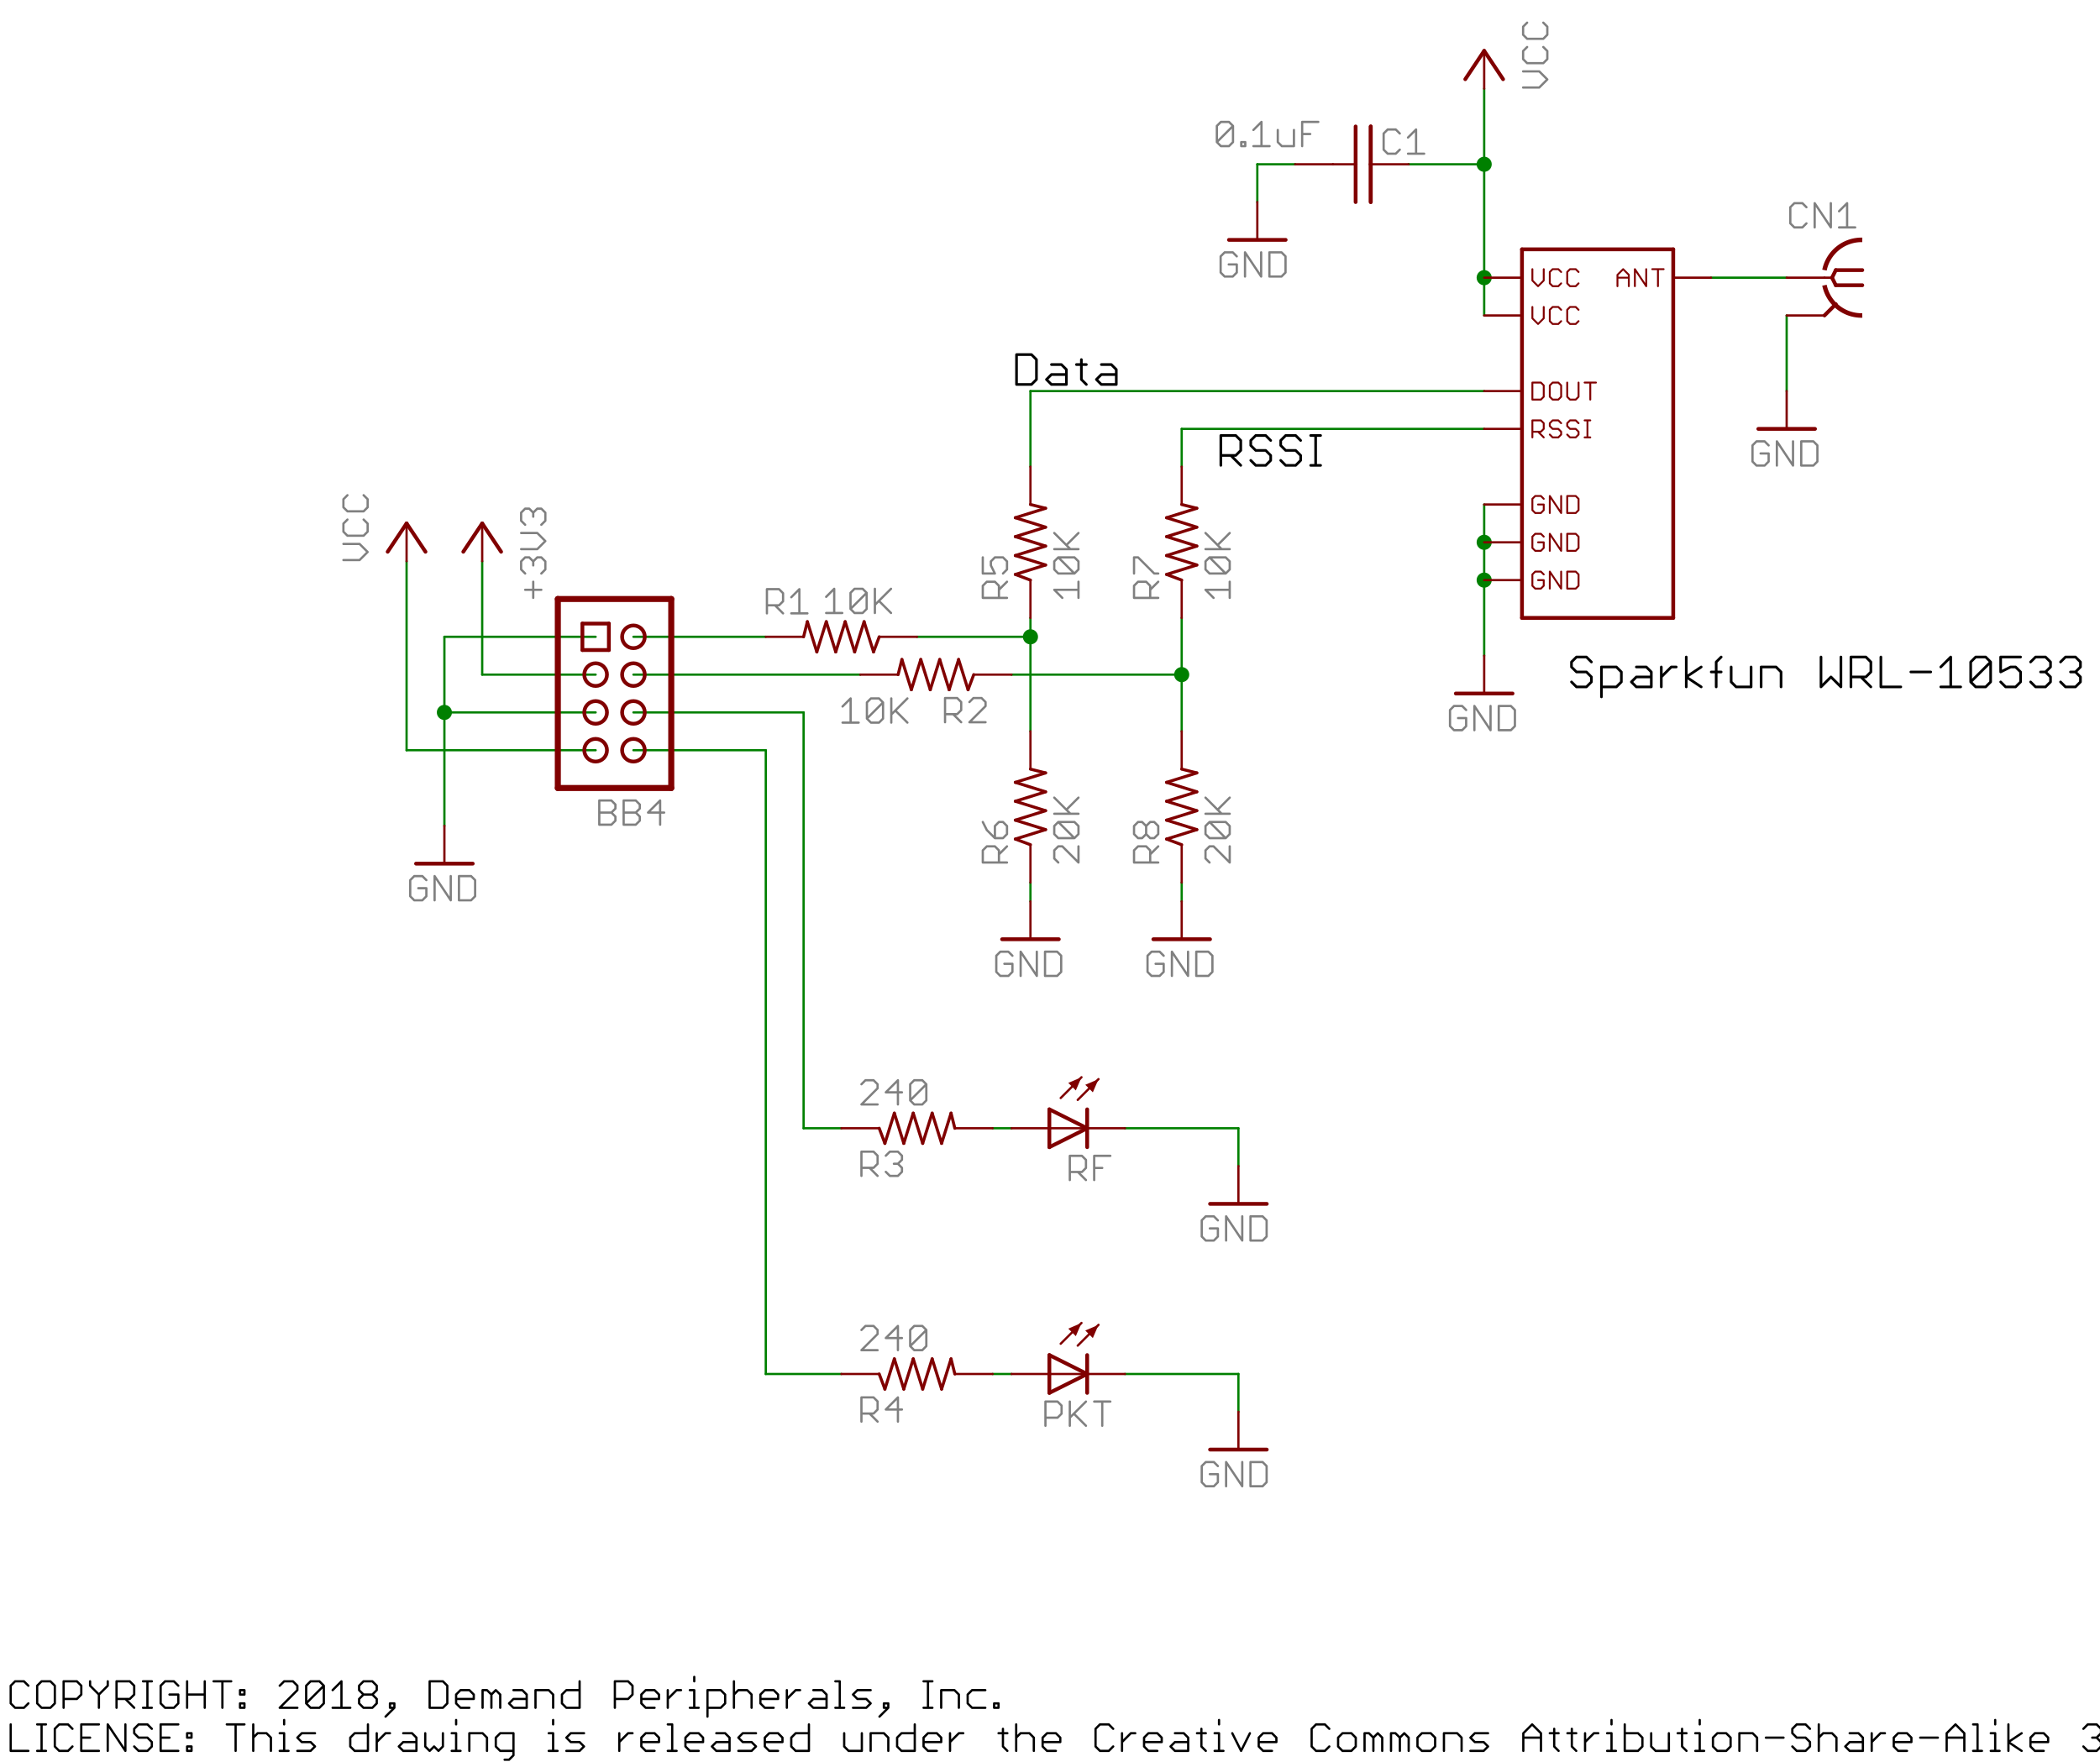 <?xml version="1.0" encoding="UTF-8"?>
<svg xmlns='http://www.w3.org/2000/svg' xmlns:xlink='http://www.w3.org/1999/xlink' version='1.1' width='141.072mm' height='118.361mm' viewBox='19.677 -168.517 141.072 118.361'>
<title>/mnt/dpi/engr/cards/work/rfob.sch - sheet 1</title>
<desc>generated by eagle2svg 1.1, developed by http://www.nicai-systems.de</desc>
<defs>
<style type='text/css'>
<![CDATA[
path.l91 {stroke:#008000; fill:none; }
line.l91 {stroke:#008000; fill:none; }
circle.l91 {stroke:#008000; fill:none; }
circle.j91 {fill:#008000; }
rect.l91 {fill:#008000; }
text.l91 {font-family:sans-serif; fill:#008000; }
polygon.l91 {fill:#008000; }
path.l92 {stroke:#000080; fill:none; }
line.l92 {stroke:#000080; fill:none; }
circle.l92 {stroke:#000080; fill:none; }
circle.j92 {fill:#000080; }
rect.l92 {fill:#000080; }
text.l92 {font-family:sans-serif; fill:#000080; }
polygon.l92 {fill:#000080; }
path.l93 {stroke:#008000; fill:none; }
line.l93 {stroke:#008000; fill:none; }
circle.l93 {stroke:#008000; fill:none; }
circle.j93 {fill:#008000; }
rect.l93 {fill:#008000; }
text.l93 {font-family:sans-serif; fill:#008000; }
polygon.l93 {fill:#008000; }
path.l94 {stroke:#800000; fill:none; }
line.l94 {stroke:#800000; fill:none; }
circle.l94 {stroke:#800000; fill:none; }
circle.j94 {fill:#800000; }
rect.l94 {fill:#800000; }
text.l94 {font-family:sans-serif; fill:#800000; }
polygon.l94 {fill:#800000; }
path.l95 {stroke:#808080; fill:none; }
line.l95 {stroke:#808080; fill:none; }
circle.l95 {stroke:#808080; fill:none; }
circle.j95 {fill:#808080; }
rect.l95 {fill:#808080; }
text.l95 {font-family:sans-serif; fill:#808080; }
polygon.l95 {fill:#808080; }
path.l96 {stroke:#808080; fill:none; }
line.l96 {stroke:#808080; fill:none; }
circle.l96 {stroke:#808080; fill:none; }
circle.j96 {fill:#808080; }
rect.l96 {fill:#808080; }
text.l96 {font-family:sans-serif; fill:#808080; }
polygon.l96 {fill:#808080; }
path.l97 {stroke:#000000; fill:none; }
line.l97 {stroke:#000000; fill:none; }
circle.l97 {stroke:#000000; fill:none; }
circle.j97 {fill:#000000; }
rect.l97 {fill:#000000; }
text.l97 {font-family:sans-serif; fill:#000000; }
polygon.l97 {fill:#000000; }
path.l98 {stroke:#808000; fill:none; }
line.l98 {stroke:#808000; fill:none; }
circle.l98 {stroke:#808000; fill:none; }
circle.j98 {fill:#808000; }
rect.l98 {fill:#808000; }
text.l98 {font-family:sans-serif; fill:#808000; }
polygon.l98 {fill:#808000; }
path.l250 {stroke:#808080; fill:none; }
line.l250 {stroke:#808080; fill:none; }
circle.l250 {stroke:#808080; fill:none; }
circle.j250 {fill:#808080; }
rect.l250 {fill:#808080; }
text.l250 {font-family:sans-serif; fill:#808080; }
polygon.l250 {fill:#808080; }
path.l251 {stroke:#808080; fill:none; }
line.l251 {stroke:#808080; fill:none; }
circle.l251 {stroke:#808080; fill:none; }
circle.j251 {fill:#808080; }
rect.l251 {fill:#808080; }
text.l251 {font-family:sans-serif; fill:#808080; }
polygon.l251 {fill:#808080; }
]]>
</style>
</defs>
<g id='surface0'>
<path class='l97' style='stroke-width:0.178; stroke-linecap:round' d=' M 101.689,-137.249 L 101.689,-139.257 M 101.689,-139.257 L 102.693,-139.257 M 102.693,-139.257 L 103.028,-138.922 M 103.028,-138.922 L 103.028,-138.253 M 103.028,-138.253 L 102.693,-137.918 M 102.693,-137.918 L 101.689,-137.918 M 102.358,-137.918 L 103.028,-137.249 M 105.039,-138.922 L 104.704,-139.257 M 104.704,-139.257 L 104.035,-139.257 M 104.035,-139.257 L 103.7,-138.922 M 103.7,-138.922 L 103.7,-138.588 M 103.7,-138.588 L 104.035,-138.253 M 104.035,-138.253 L 104.704,-138.253 M 104.704,-138.253 L 105.039,-137.918 M 105.039,-137.918 L 105.039,-137.584 M 105.039,-137.584 L 104.704,-137.249 M 104.704,-137.249 L 104.035,-137.249 M 104.035,-137.249 L 103.7,-137.584 M 107.051,-138.922 L 106.716,-139.257 M 106.716,-139.257 L 106.046,-139.257 M 106.046,-139.257 L 105.712,-138.922 M 105.712,-138.922 L 105.712,-138.588 M 105.712,-138.588 L 106.046,-138.253 M 106.046,-138.253 L 106.716,-138.253 M 106.716,-138.253 L 107.051,-137.918 M 107.051,-137.918 L 107.051,-137.584 M 107.051,-137.584 L 106.716,-137.249 M 106.716,-137.249 L 106.046,-137.249 M 106.046,-137.249 L 105.712,-137.584 M 107.723,-137.249 L 108.392,-137.249 M 108.058,-137.249 L 108.058,-139.257 M 107.723,-139.257 L 108.392,-139.257'/>
<path class='l97' style='stroke-width:0.178; stroke-linecap:round' d=' M 87.964,-144.693 L 87.964,-142.685 M 87.964,-142.685 L 88.968,-142.685 M 88.968,-142.685 L 89.303,-143.019 M 89.303,-143.019 L 89.303,-144.358 M 89.303,-144.358 L 88.968,-144.693 M 88.968,-144.693 L 87.964,-144.693 M 90.31,-144.023 L 90.979,-144.023 M 90.979,-144.023 L 91.314,-143.689 M 91.314,-143.689 L 91.314,-142.685 M 91.314,-142.685 L 90.31,-142.685 M 90.31,-142.685 L 89.975,-143.019 M 89.975,-143.019 L 90.31,-143.354 M 90.31,-143.354 L 91.314,-143.354 M 92.321,-144.358 L 92.321,-143.019 M 92.321,-143.019 L 92.656,-142.685 M 91.987,-144.023 L 92.656,-144.023 M 93.662,-144.023 L 94.332,-144.023 M 94.332,-144.023 L 94.666,-143.689 M 94.666,-143.689 L 94.666,-142.685 M 94.666,-142.685 L 93.662,-142.685 M 93.662,-142.685 L 93.328,-143.019 M 93.328,-143.019 L 93.662,-143.354 M 93.662,-143.354 L 94.666,-143.354'/>
<path class='l97' style='stroke-width:0.178; stroke-linecap:round' d=' M 126.584,-124.038 L 126.249,-124.373 M 126.249,-124.373 L 125.58,-124.373 M 125.58,-124.373 L 125.245,-124.038 M 125.245,-124.038 L 125.245,-123.703 M 125.245,-123.703 L 125.58,-123.369 M 125.58,-123.369 L 126.249,-123.369 M 126.249,-123.369 L 126.584,-123.034 M 126.584,-123.034 L 126.584,-122.699 M 126.584,-122.699 L 126.249,-122.365 M 126.249,-122.365 L 125.58,-122.365 M 125.58,-122.365 L 125.245,-122.699 M 127.257,-121.695 L 127.257,-123.703 M 127.257,-123.703 L 128.261,-123.703 M 128.261,-123.703 L 128.595,-123.369 M 128.595,-123.369 L 128.595,-122.699 M 128.595,-122.699 L 128.261,-122.365 M 128.261,-122.365 L 127.257,-122.365 M 129.603,-123.703 L 130.272,-123.703 M 130.272,-123.703 L 130.607,-123.369 M 130.607,-123.369 L 130.607,-122.365 M 130.607,-122.365 L 129.603,-122.365 M 129.603,-122.365 L 129.268,-122.699 M 129.268,-122.699 L 129.603,-123.034 M 129.603,-123.034 L 130.607,-123.034 M 131.279,-122.365 L 131.279,-123.703 M 131.279,-123.034 L 131.949,-123.703 M 131.949,-123.703 L 132.283,-123.703 M 132.955,-122.365 L 132.955,-124.373 M 133.96,-122.365 L 132.955,-123.034 M 132.955,-123.034 L 133.96,-123.703 M 134.966,-122.365 L 134.966,-124.038 M 134.966,-124.038 L 135.301,-124.373 M 134.632,-123.369 L 135.301,-123.369 M 135.972,-123.703 L 135.972,-122.699 M 135.972,-122.699 L 136.307,-122.365 M 136.307,-122.365 L 137.311,-122.365 M 137.311,-122.365 L 137.311,-123.703 M 137.984,-122.365 L 137.984,-123.703 M 137.984,-123.703 L 138.988,-123.703 M 138.988,-123.703 L 139.323,-123.369 M 139.323,-123.369 L 139.323,-122.365 M 142.007,-124.373 L 142.007,-122.365 M 142.007,-122.365 L 142.676,-123.034 M 142.676,-123.034 L 143.345,-122.365 M 143.345,-122.365 L 143.345,-124.373 M 144.018,-122.365 L 144.018,-124.373 M 144.018,-124.373 L 145.022,-124.373 M 145.022,-124.373 L 145.357,-124.038 M 145.357,-124.038 L 145.357,-123.369 M 145.357,-123.369 L 145.022,-123.034 M 145.022,-123.034 L 144.018,-123.034 M 144.687,-123.034 L 145.357,-122.365 M 146.029,-124.373 L 146.029,-122.365 M 146.029,-122.365 L 147.368,-122.365 M 148.041,-123.369 L 149.38,-123.369 M 150.052,-123.703 L 150.721,-124.373 M 150.721,-124.373 L 150.721,-122.365 M 150.052,-122.365 L 151.391,-122.365 M 152.063,-122.699 L 152.063,-124.038 M 152.063,-124.038 L 152.398,-124.373 M 152.398,-124.373 L 153.068,-124.373 M 153.068,-124.373 L 153.402,-124.038 M 153.402,-124.038 L 153.402,-122.699 M 153.402,-122.699 L 153.068,-122.365 M 153.068,-122.365 L 152.398,-122.365 M 152.398,-122.365 L 152.063,-122.699 M 152.063,-122.699 L 153.402,-124.038 M 155.414,-124.373 L 154.075,-124.373 M 154.075,-124.373 L 154.075,-123.369 M 154.075,-123.369 L 154.744,-123.703 M 154.744,-123.703 L 155.079,-123.703 M 155.079,-123.703 L 155.414,-123.369 M 155.414,-123.369 L 155.414,-122.699 M 155.414,-122.699 L 155.079,-122.365 M 155.079,-122.365 L 154.409,-122.365 M 154.409,-122.365 L 154.075,-122.699 M 156.086,-124.038 L 156.421,-124.373 M 156.421,-124.373 L 157.09,-124.373 M 157.09,-124.373 L 157.425,-124.038 M 157.425,-124.038 L 157.425,-123.703 M 157.425,-123.703 L 157.09,-123.369 M 157.09,-123.369 L 156.756,-123.369 M 157.09,-123.369 L 157.425,-123.034 M 157.425,-123.034 L 157.425,-122.699 M 157.425,-122.699 L 157.09,-122.365 M 157.09,-122.365 L 156.421,-122.365 M 156.421,-122.365 L 156.086,-122.699 M 158.098,-124.038 L 158.432,-124.373 M 158.432,-124.373 L 159.102,-124.373 M 159.102,-124.373 L 159.436,-124.038 M 159.436,-124.038 L 159.436,-123.703 M 159.436,-123.703 L 159.102,-123.369 M 159.102,-123.369 L 158.767,-123.369 M 159.102,-123.369 L 159.436,-123.034 M 159.436,-123.034 L 159.436,-122.699 M 159.436,-122.699 L 159.102,-122.365 M 159.102,-122.365 L 158.432,-122.365 M 158.432,-122.365 L 158.098,-122.699'/>
<path class='l97' style='stroke-width:0.152; stroke-linecap:round' d=' M 21.583,-55.255 L 21.286,-55.551 M 21.286,-55.551 L 20.693,-55.551 M 20.693,-55.551 L 20.396,-55.255 M 20.396,-55.255 L 20.396,-54.068 M 20.396,-54.068 L 20.693,-53.772 M 20.693,-53.772 L 21.286,-53.772 M 21.286,-53.772 L 21.583,-54.068 M 23.063,-55.551 L 22.47,-55.551 M 22.47,-55.551 L 22.174,-55.255 M 22.174,-55.255 L 22.174,-54.068 M 22.174,-54.068 L 22.47,-53.772 M 22.47,-53.772 L 23.063,-53.772 M 23.063,-53.772 L 23.36,-54.068 M 23.36,-54.068 L 23.36,-55.255 M 23.36,-55.255 L 23.063,-55.551 M 23.951,-53.772 L 23.951,-55.551 M 23.951,-55.551 L 24.841,-55.551 M 24.841,-55.551 L 25.138,-55.255 M 25.138,-55.255 L 25.138,-54.662 M 25.138,-54.662 L 24.841,-54.365 M 24.841,-54.365 L 23.951,-54.365 M 25.729,-55.551 L 25.729,-55.255 M 25.729,-55.255 L 26.322,-54.662 M 26.322,-54.662 L 26.915,-55.255 M 26.915,-55.255 L 26.915,-55.551 M 26.322,-54.662 L 26.322,-53.772 M 27.506,-53.772 L 27.506,-55.551 M 27.506,-55.551 L 28.396,-55.551 M 28.396,-55.551 L 28.692,-55.255 M 28.692,-55.255 L 28.692,-54.662 M 28.692,-54.662 L 28.396,-54.365 M 28.396,-54.365 L 27.506,-54.365 M 28.099,-54.365 L 28.692,-53.772 M 29.284,-53.772 L 29.877,-53.772 M 29.58,-53.772 L 29.58,-55.551 M 29.284,-55.551 L 29.877,-55.551 M 31.655,-55.255 L 31.358,-55.551 M 31.358,-55.551 L 30.765,-55.551 M 30.765,-55.551 L 30.469,-55.255 M 30.469,-55.255 L 30.469,-54.068 M 30.469,-54.068 L 30.765,-53.772 M 30.765,-53.772 L 31.358,-53.772 M 31.358,-53.772 L 31.655,-54.068 M 31.655,-54.068 L 31.655,-54.662 M 31.655,-54.662 L 31.062,-54.662 M 32.246,-53.772 L 32.246,-55.551 M 32.246,-54.662 L 33.432,-54.662 M 33.432,-55.551 L 33.432,-53.772 M 34.617,-53.772 L 34.617,-55.551 M 34.024,-55.551 L 35.21,-55.551 M 35.801,-54.958 L 36.098,-54.958 M 36.098,-54.958 L 36.098,-54.662 M 36.098,-54.662 L 35.801,-54.662 M 35.801,-54.662 L 35.801,-54.958 M 35.801,-54.068 L 36.098,-54.068 M 36.098,-54.068 L 36.098,-53.772 M 36.098,-53.772 L 35.801,-53.772 M 35.801,-53.772 L 35.801,-54.068 M 39.654,-53.772 L 38.467,-53.772 M 38.467,-53.772 L 39.654,-54.958 M 39.654,-54.958 L 39.654,-55.255 M 39.654,-55.255 L 39.357,-55.551 M 39.357,-55.551 L 38.764,-55.551 M 38.764,-55.551 L 38.467,-55.255 M 40.245,-54.068 L 40.245,-55.255 M 40.245,-55.255 L 40.541,-55.551 M 40.541,-55.551 L 41.135,-55.551 M 41.135,-55.551 L 41.431,-55.255 M 41.431,-55.255 L 41.431,-54.068 M 41.431,-54.068 L 41.135,-53.772 M 41.135,-53.772 L 40.541,-53.772 M 40.541,-53.772 L 40.245,-54.068 M 40.245,-54.068 L 41.431,-55.255 M 42.022,-54.958 L 42.615,-55.551 M 42.615,-55.551 L 42.615,-53.772 M 42.022,-53.772 L 43.209,-53.772 M 43.8,-55.255 L 44.096,-55.551 M 44.096,-55.551 L 44.69,-55.551 M 44.69,-55.551 L 44.986,-55.255 M 44.986,-55.255 L 44.986,-54.958 M 44.986,-54.958 L 44.69,-54.662 M 44.69,-54.662 L 44.986,-54.365 M 44.986,-54.365 L 44.986,-54.068 M 44.986,-54.068 L 44.69,-53.772 M 44.69,-53.772 L 44.096,-53.772 M 44.096,-53.772 L 43.8,-54.068 M 43.8,-54.068 L 43.8,-54.365 M 43.8,-54.365 L 44.096,-54.662 M 44.096,-54.662 L 43.8,-54.958 M 43.8,-54.958 L 43.8,-55.255 M 44.096,-54.662 L 44.69,-54.662 M 45.577,-53.179 L 46.17,-53.772 M 46.17,-53.772 L 46.17,-54.068 M 46.17,-54.068 L 45.874,-54.068 M 45.874,-54.068 L 45.874,-53.772 M 45.874,-53.772 L 46.17,-53.772 M 48.54,-55.551 L 48.54,-53.772 M 48.54,-53.772 L 49.429,-53.772 M 49.429,-53.772 L 49.726,-54.068 M 49.726,-54.068 L 49.726,-55.255 M 49.726,-55.255 L 49.429,-55.551 M 49.429,-55.551 L 48.54,-55.551 M 51.207,-53.772 L 50.614,-53.772 M 50.614,-53.772 L 50.317,-54.068 M 50.317,-54.068 L 50.317,-54.662 M 50.317,-54.662 L 50.614,-54.958 M 50.614,-54.958 L 51.207,-54.958 M 51.207,-54.958 L 51.504,-54.662 M 51.504,-54.662 L 51.504,-54.365 M 51.504,-54.365 L 50.317,-54.365 M 52.095,-53.772 L 52.095,-54.958 M 52.095,-54.958 L 52.391,-54.958 M 52.391,-54.958 L 52.688,-54.662 M 52.688,-54.662 L 52.688,-53.772 M 52.688,-54.662 L 52.984,-54.958 M 52.984,-54.958 L 53.281,-54.662 M 53.281,-54.662 L 53.281,-53.772 M 54.169,-54.958 L 54.762,-54.958 M 54.762,-54.958 L 55.059,-54.662 M 55.059,-54.662 L 55.059,-53.772 M 55.059,-53.772 L 54.169,-53.772 M 54.169,-53.772 L 53.872,-54.068 M 53.872,-54.068 L 54.169,-54.365 M 54.169,-54.365 L 55.059,-54.365 M 55.65,-53.772 L 55.65,-54.958 M 55.65,-54.958 L 56.539,-54.958 M 56.539,-54.958 L 56.836,-54.662 M 56.836,-54.662 L 56.836,-53.772 M 58.613,-55.551 L 58.613,-53.772 M 58.613,-53.772 L 57.724,-53.772 M 57.724,-53.772 L 57.427,-54.068 M 57.427,-54.068 L 57.427,-54.662 M 57.427,-54.662 L 57.724,-54.958 M 57.724,-54.958 L 58.613,-54.958 M 60.982,-53.772 L 60.982,-55.551 M 60.982,-55.551 L 61.872,-55.551 M 61.872,-55.551 L 62.168,-55.255 M 62.168,-55.255 L 62.168,-54.662 M 62.168,-54.662 L 61.872,-54.365 M 61.872,-54.365 L 60.982,-54.365 M 63.649,-53.772 L 63.056,-53.772 M 63.056,-53.772 L 62.76,-54.068 M 62.76,-54.068 L 62.76,-54.662 M 62.76,-54.662 L 63.056,-54.958 M 63.056,-54.958 L 63.649,-54.958 M 63.649,-54.958 L 63.946,-54.662 M 63.946,-54.662 L 63.946,-54.365 M 63.946,-54.365 L 62.76,-54.365 M 64.537,-53.772 L 64.537,-54.958 M 64.537,-54.365 L 65.13,-54.958 M 65.13,-54.958 L 65.427,-54.958 M 66.018,-54.958 L 66.315,-54.958 M 66.315,-54.958 L 66.315,-53.772 M 66.018,-53.772 L 66.611,-53.772 M 66.315,-55.848 L 66.315,-55.551 M 67.203,-53.179 L 67.203,-54.958 M 67.203,-54.958 L 68.093,-54.958 M 68.093,-54.958 L 68.39,-54.662 M 68.39,-54.662 L 68.39,-54.068 M 68.39,-54.068 L 68.093,-53.772 M 68.093,-53.772 L 67.203,-53.772 M 68.981,-55.551 L 68.981,-53.772 M 68.981,-54.662 L 69.277,-54.958 M 69.277,-54.958 L 69.871,-54.958 M 69.871,-54.958 L 70.167,-54.662 M 70.167,-54.662 L 70.167,-53.772 M 71.648,-53.772 L 71.055,-53.772 M 71.055,-53.772 L 70.758,-54.068 M 70.758,-54.068 L 70.758,-54.662 M 70.758,-54.662 L 71.055,-54.958 M 71.055,-54.958 L 71.648,-54.958 M 71.648,-54.958 L 71.945,-54.662 M 71.945,-54.662 L 71.945,-54.365 M 71.945,-54.365 L 70.758,-54.365 M 72.536,-53.772 L 72.536,-54.958 M 72.536,-54.365 L 73.129,-54.958 M 73.129,-54.958 L 73.426,-54.958 M 74.314,-54.958 L 74.907,-54.958 M 74.907,-54.958 L 75.203,-54.662 M 75.203,-54.662 L 75.203,-53.772 M 75.203,-53.772 L 74.314,-53.772 M 74.314,-53.772 L 74.017,-54.068 M 74.017,-54.068 L 74.314,-54.365 M 74.314,-54.365 L 75.203,-54.365 M 75.794,-55.551 L 76.091,-55.551 M 76.091,-55.551 L 76.091,-53.772 M 75.794,-53.772 L 76.388,-53.772 M 76.979,-53.772 L 77.869,-53.772 M 77.869,-53.772 L 78.166,-54.068 M 78.166,-54.068 L 77.869,-54.365 M 77.869,-54.365 L 77.276,-54.365 M 77.276,-54.365 L 76.979,-54.662 M 76.979,-54.662 L 77.276,-54.958 M 77.276,-54.958 L 78.166,-54.958 M 78.757,-53.179 L 79.35,-53.772 M 79.35,-53.772 L 79.35,-54.068 M 79.35,-54.068 L 79.054,-54.068 M 79.054,-54.068 L 79.054,-53.772 M 79.054,-53.772 L 79.35,-53.772 M 81.719,-53.772 L 82.313,-53.772 M 82.016,-53.772 L 82.016,-55.551 M 81.719,-55.551 L 82.313,-55.551 M 82.904,-53.772 L 82.904,-54.958 M 82.904,-54.958 L 83.794,-54.958 M 83.794,-54.958 L 84.091,-54.662 M 84.091,-54.662 L 84.091,-53.772 M 85.868,-54.958 L 84.978,-54.958 M 84.978,-54.958 L 84.682,-54.662 M 84.682,-54.662 L 84.682,-54.068 M 84.682,-54.068 L 84.978,-53.772 M 84.978,-53.772 L 85.868,-53.772 M 86.459,-53.772 L 86.459,-54.068 M 86.459,-54.068 L 86.756,-54.068 M 86.756,-54.068 L 86.756,-53.772 M 86.756,-53.772 L 86.459,-53.772 M 20.396,-52.656 L 20.396,-50.876 M 20.396,-50.876 L 21.583,-50.876 M 22.174,-50.876 L 22.767,-50.876 M 22.47,-50.876 L 22.47,-52.656 M 22.174,-52.656 L 22.767,-52.656 M 24.545,-52.359 L 24.248,-52.656 M 24.248,-52.656 L 23.655,-52.656 M 23.655,-52.656 L 23.359,-52.359 M 23.359,-52.359 L 23.359,-51.173 M 23.359,-51.173 L 23.655,-50.876 M 23.655,-50.876 L 24.248,-50.876 M 24.248,-50.876 L 24.545,-51.173 M 26.323,-52.656 L 25.136,-52.656 M 25.136,-52.656 L 25.136,-50.876 M 25.136,-50.876 L 26.323,-50.876 M 25.136,-51.766 L 25.729,-51.766 M 26.914,-50.876 L 26.914,-52.656 M 26.914,-52.656 L 28.1,-50.876 M 28.1,-50.876 L 28.1,-52.656 M 29.877,-52.359 L 29.581,-52.656 M 29.581,-52.656 L 28.988,-52.656 M 28.988,-52.656 L 28.691,-52.359 M 28.691,-52.359 L 28.691,-52.063 M 28.691,-52.063 L 28.988,-51.766 M 28.988,-51.766 L 29.581,-51.766 M 29.581,-51.766 L 29.877,-51.469 M 29.877,-51.469 L 29.877,-51.173 M 29.877,-51.173 L 29.581,-50.876 M 29.581,-50.876 L 28.988,-50.876 M 28.988,-50.876 L 28.691,-51.173 M 31.655,-52.656 L 30.469,-52.656 M 30.469,-52.656 L 30.469,-50.876 M 30.469,-50.876 L 31.655,-50.876 M 30.469,-51.766 L 31.062,-51.766 M 32.246,-52.063 L 32.543,-52.063 M 32.543,-52.063 L 32.543,-51.766 M 32.543,-51.766 L 32.246,-51.766 M 32.246,-51.766 L 32.246,-52.063 M 32.246,-51.173 L 32.543,-51.173 M 32.543,-51.173 L 32.543,-50.876 M 32.543,-50.876 L 32.246,-50.876 M 32.246,-50.876 L 32.246,-51.173 M 35.505,-50.876 L 35.505,-52.656 M 34.912,-52.656 L 36.099,-52.656 M 36.69,-52.656 L 36.69,-50.876 M 36.69,-51.766 L 36.986,-52.063 M 36.986,-52.063 L 37.58,-52.063 M 37.58,-52.063 L 37.876,-51.766 M 37.876,-51.766 L 37.876,-50.876 M 38.467,-52.063 L 38.764,-52.063 M 38.764,-52.063 L 38.764,-50.876 M 38.467,-50.876 L 39.06,-50.876 M 38.764,-52.952 L 38.764,-52.656 M 39.652,-50.876 L 40.542,-50.876 M 40.542,-50.876 L 40.839,-51.173 M 40.839,-51.173 L 40.542,-51.469 M 40.542,-51.469 L 39.949,-51.469 M 39.949,-51.469 L 39.652,-51.766 M 39.652,-51.766 L 39.949,-52.063 M 39.949,-52.063 L 40.839,-52.063 M 44.394,-52.656 L 44.394,-50.876 M 44.394,-50.876 L 43.504,-50.876 M 43.504,-50.876 L 43.207,-51.173 M 43.207,-51.173 L 43.207,-51.766 M 43.207,-51.766 L 43.504,-52.063 M 43.504,-52.063 L 44.394,-52.063 M 44.985,-50.876 L 44.985,-52.063 M 44.985,-51.469 L 45.578,-52.063 M 45.578,-52.063 L 45.874,-52.063 M 46.763,-52.063 L 47.356,-52.063 M 47.356,-52.063 L 47.652,-51.766 M 47.652,-51.766 L 47.652,-50.876 M 47.652,-50.876 L 46.763,-50.876 M 46.763,-50.876 L 46.466,-51.173 M 46.466,-51.173 L 46.763,-51.469 M 46.763,-51.469 L 47.652,-51.469 M 48.243,-52.063 L 48.243,-51.173 M 48.243,-51.173 L 48.54,-50.876 M 48.54,-50.876 L 48.837,-51.173 M 48.837,-51.173 L 49.133,-50.876 M 49.133,-50.876 L 49.43,-51.173 M 49.43,-51.173 L 49.43,-52.063 M 50.021,-52.063 L 50.318,-52.063 M 50.318,-52.063 L 50.318,-50.876 M 50.021,-50.876 L 50.614,-50.876 M 50.318,-52.952 L 50.318,-52.656 M 51.206,-50.876 L 51.206,-52.063 M 51.206,-52.063 L 52.096,-52.063 M 52.096,-52.063 L 52.392,-51.766 M 52.392,-51.766 L 52.392,-50.876 M 53.577,-50.283 L 53.873,-50.283 M 53.873,-50.283 L 54.17,-50.58 M 54.17,-50.58 L 54.17,-52.063 M 54.17,-52.063 L 53.28,-52.063 M 53.28,-52.063 L 52.983,-51.766 M 52.983,-51.766 L 52.983,-51.173 M 52.983,-51.173 L 53.28,-50.876 M 53.28,-50.876 L 54.17,-50.876 M 56.538,-52.063 L 56.835,-52.063 M 56.835,-52.063 L 56.835,-50.876 M 56.538,-50.876 L 57.132,-50.876 M 56.835,-52.952 L 56.835,-52.656 M 57.723,-50.876 L 58.613,-50.876 M 58.613,-50.876 L 58.91,-51.173 M 58.91,-51.173 L 58.613,-51.469 M 58.613,-51.469 L 58.02,-51.469 M 58.02,-51.469 L 57.723,-51.766 M 57.723,-51.766 L 58.02,-52.063 M 58.02,-52.063 L 58.91,-52.063 M 61.278,-50.876 L 61.278,-52.063 M 61.278,-51.469 L 61.872,-52.063 M 61.872,-52.063 L 62.168,-52.063 M 63.649,-50.876 L 63.056,-50.876 M 63.056,-50.876 L 62.76,-51.173 M 62.76,-51.173 L 62.76,-51.766 M 62.76,-51.766 L 63.056,-52.063 M 63.056,-52.063 L 63.649,-52.063 M 63.649,-52.063 L 63.946,-51.766 M 63.946,-51.766 L 63.946,-51.469 M 63.946,-51.469 L 62.76,-51.469 M 64.537,-52.656 L 64.834,-52.656 M 64.834,-52.656 L 64.834,-50.876 M 64.537,-50.876 L 65.13,-50.876 M 66.612,-50.876 L 66.019,-50.876 M 66.019,-50.876 L 65.722,-51.173 M 65.722,-51.173 L 65.722,-51.766 M 65.722,-51.766 L 66.019,-52.063 M 66.019,-52.063 L 66.612,-52.063 M 66.612,-52.063 L 66.908,-51.766 M 66.908,-51.766 L 66.908,-51.469 M 66.908,-51.469 L 65.722,-51.469 M 67.796,-52.063 L 68.389,-52.063 M 68.389,-52.063 L 68.686,-51.766 M 68.686,-51.766 L 68.686,-50.876 M 68.686,-50.876 L 67.796,-50.876 M 67.796,-50.876 L 67.5,-51.173 M 67.5,-51.173 L 67.796,-51.469 M 67.796,-51.469 L 68.686,-51.469 M 69.277,-50.876 L 70.167,-50.876 M 70.167,-50.876 L 70.463,-51.173 M 70.463,-51.173 L 70.167,-51.469 M 70.167,-51.469 L 69.574,-51.469 M 69.574,-51.469 L 69.277,-51.766 M 69.277,-51.766 L 69.574,-52.063 M 69.574,-52.063 L 70.463,-52.063 M 71.944,-50.876 L 71.351,-50.876 M 71.351,-50.876 L 71.055,-51.173 M 71.055,-51.173 L 71.055,-51.766 M 71.055,-51.766 L 71.351,-52.063 M 71.351,-52.063 L 71.944,-52.063 M 71.944,-52.063 L 72.241,-51.766 M 72.241,-51.766 L 72.241,-51.469 M 72.241,-51.469 L 71.055,-51.469 M 74.018,-52.656 L 74.018,-50.876 M 74.018,-50.876 L 73.129,-50.876 M 73.129,-50.876 L 72.832,-51.173 M 72.832,-51.173 L 72.832,-51.766 M 72.832,-51.766 L 73.129,-52.063 M 73.129,-52.063 L 74.018,-52.063 M 76.387,-52.063 L 76.387,-51.173 M 76.387,-51.173 L 76.684,-50.876 M 76.684,-50.876 L 77.573,-50.876 M 77.573,-50.876 L 77.573,-52.063 M 78.164,-50.876 L 78.164,-52.063 M 78.164,-52.063 L 79.054,-52.063 M 79.054,-52.063 L 79.351,-51.766 M 79.351,-51.766 L 79.351,-50.876 M 81.128,-52.656 L 81.128,-50.876 M 81.128,-50.876 L 80.239,-50.876 M 80.239,-50.876 L 79.942,-51.173 M 79.942,-51.173 L 79.942,-51.766 M 79.942,-51.766 L 80.239,-52.063 M 80.239,-52.063 L 81.128,-52.063 M 82.609,-50.876 L 82.016,-50.876 M 82.016,-50.876 L 81.719,-51.173 M 81.719,-51.173 L 81.719,-51.766 M 81.719,-51.766 L 82.016,-52.063 M 82.016,-52.063 L 82.609,-52.063 M 82.609,-52.063 L 82.906,-51.766 M 82.906,-51.766 L 82.906,-51.469 M 82.906,-51.469 L 81.719,-51.469 M 83.497,-50.876 L 83.497,-52.063 M 83.497,-51.469 L 84.09,-52.063 M 84.09,-52.063 L 84.387,-52.063 M 87.052,-52.359 L 87.052,-51.173 M 87.052,-51.173 L 87.349,-50.876 M 86.756,-52.063 L 87.349,-52.063 M 87.941,-52.656 L 87.941,-50.876 M 87.941,-51.766 L 88.237,-52.063 M 88.237,-52.063 L 88.83,-52.063 M 88.83,-52.063 L 89.127,-51.766 M 89.127,-51.766 L 89.127,-50.876 M 90.608,-50.876 L 90.015,-50.876 M 90.015,-50.876 L 89.718,-51.173 M 89.718,-51.173 L 89.718,-51.766 M 89.718,-51.766 L 90.015,-52.063 M 90.015,-52.063 L 90.608,-52.063 M 90.608,-52.063 L 90.904,-51.766 M 90.904,-51.766 L 90.904,-51.469 M 90.904,-51.469 L 89.718,-51.469 M 94.459,-52.359 L 94.163,-52.656 M 94.163,-52.656 L 93.57,-52.656 M 93.57,-52.656 L 93.273,-52.359 M 93.273,-52.359 L 93.273,-51.173 M 93.273,-51.173 L 93.57,-50.876 M 93.57,-50.876 L 94.163,-50.876 M 94.163,-50.876 L 94.459,-51.173 M 95.051,-50.876 L 95.051,-52.063 M 95.051,-51.469 L 95.644,-52.063 M 95.644,-52.063 L 95.94,-52.063 M 97.422,-50.876 L 96.828,-50.876 M 96.828,-50.876 L 96.532,-51.173 M 96.532,-51.173 L 96.532,-51.766 M 96.532,-51.766 L 96.828,-52.063 M 96.828,-52.063 L 97.422,-52.063 M 97.422,-52.063 L 97.718,-51.766 M 97.718,-51.766 L 97.718,-51.469 M 97.718,-51.469 L 96.532,-51.469 M 98.606,-52.063 L 99.199,-52.063 M 99.199,-52.063 L 99.496,-51.766 M 99.496,-51.766 L 99.496,-50.876 M 99.496,-50.876 L 98.606,-50.876 M 98.606,-50.876 L 98.309,-51.173 M 98.309,-51.173 L 98.606,-51.469 M 98.606,-51.469 L 99.496,-51.469 M 100.383,-52.359 L 100.383,-51.173 M 100.383,-51.173 L 100.68,-50.876 M 100.087,-52.063 L 100.68,-52.063 M 101.272,-52.063 L 101.568,-52.063 M 101.568,-52.063 L 101.568,-50.876 M 101.272,-50.876 L 101.865,-50.876 M 101.568,-52.952 L 101.568,-52.656 M 102.457,-52.063 L 103.05,-50.876 M 103.05,-50.876 L 103.643,-52.063 M 105.124,-50.876 L 104.531,-50.876 M 104.531,-50.876 L 104.234,-51.173 M 104.234,-51.173 L 104.234,-51.766 M 104.234,-51.766 L 104.531,-52.063 M 104.531,-52.063 L 105.124,-52.063 M 105.124,-52.063 L 105.421,-51.766 M 105.421,-51.766 L 105.421,-51.469 M 105.421,-51.469 L 104.234,-51.469 M 108.976,-52.359 L 108.679,-52.656 M 108.679,-52.656 L 108.086,-52.656 M 108.086,-52.656 L 107.789,-52.359 M 107.789,-52.359 L 107.789,-51.173 M 107.789,-51.173 L 108.086,-50.876 M 108.086,-50.876 L 108.679,-50.876 M 108.679,-50.876 L 108.976,-51.173 M 109.863,-50.876 L 110.456,-50.876 M 110.456,-50.876 L 110.753,-51.173 M 110.753,-51.173 L 110.753,-51.766 M 110.753,-51.766 L 110.456,-52.063 M 110.456,-52.063 L 109.863,-52.063 M 109.863,-52.063 L 109.567,-51.766 M 109.567,-51.766 L 109.567,-51.173 M 109.567,-51.173 L 109.863,-50.876 M 111.344,-50.876 L 111.344,-52.063 M 111.344,-52.063 L 111.641,-52.063 M 111.641,-52.063 L 111.937,-51.766 M 111.937,-51.766 L 111.937,-50.876 M 111.937,-51.766 L 112.234,-52.063 M 112.234,-52.063 L 112.531,-51.766 M 112.531,-51.766 L 112.531,-50.876 M 113.122,-50.876 L 113.122,-52.063 M 113.122,-52.063 L 113.418,-52.063 M 113.418,-52.063 L 113.715,-51.766 M 113.715,-51.766 L 113.715,-50.876 M 113.715,-51.766 L 114.011,-52.063 M 114.011,-52.063 L 114.308,-51.766 M 114.308,-51.766 L 114.308,-50.876 M 115.196,-50.876 L 115.789,-50.876 M 115.789,-50.876 L 116.085,-51.173 M 116.085,-51.173 L 116.085,-51.766 M 116.085,-51.766 L 115.789,-52.063 M 115.789,-52.063 L 115.196,-52.063 M 115.196,-52.063 L 114.899,-51.766 M 114.899,-51.766 L 114.899,-51.173 M 114.899,-51.173 L 115.196,-50.876 M 116.677,-50.876 L 116.677,-52.063 M 116.677,-52.063 L 117.566,-52.063 M 117.566,-52.063 L 117.863,-51.766 M 117.863,-51.766 L 117.863,-50.876 M 118.454,-50.876 L 119.344,-50.876 M 119.344,-50.876 L 119.64,-51.173 M 119.64,-51.173 L 119.344,-51.469 M 119.344,-51.469 L 118.751,-51.469 M 118.751,-51.469 L 118.454,-51.766 M 118.454,-51.766 L 118.751,-52.063 M 118.751,-52.063 L 119.64,-52.063 M 122.009,-50.876 L 122.009,-52.063 M 122.009,-52.063 L 122.602,-52.656 M 122.602,-52.656 L 123.195,-52.063 M 123.195,-52.063 L 123.195,-50.876 M 122.009,-51.766 L 123.195,-51.766 M 124.083,-52.359 L 124.083,-51.173 M 124.083,-51.173 L 124.38,-50.876 M 123.787,-52.063 L 124.38,-52.063 M 125.268,-52.359 L 125.268,-51.173 M 125.268,-51.173 L 125.565,-50.876 M 124.972,-52.063 L 125.565,-52.063 M 126.157,-50.876 L 126.157,-52.063 M 126.157,-51.469 L 126.75,-52.063 M 126.75,-52.063 L 127.046,-52.063 M 127.638,-52.063 L 127.934,-52.063 M 127.934,-52.063 L 127.934,-50.876 M 127.638,-50.876 L 128.231,-50.876 M 127.934,-52.952 L 127.934,-52.656 M 128.823,-52.656 L 128.823,-50.876 M 128.823,-50.876 L 129.713,-50.876 M 129.713,-50.876 L 130.009,-51.173 M 130.009,-51.173 L 130.009,-51.766 M 130.009,-51.766 L 129.713,-52.063 M 129.713,-52.063 L 128.823,-52.063 M 130.6,-52.063 L 130.6,-51.173 M 130.6,-51.173 L 130.897,-50.876 M 130.897,-50.876 L 131.787,-50.876 M 131.787,-50.876 L 131.787,-52.063 M 132.674,-52.359 L 132.674,-51.173 M 132.674,-51.173 L 132.971,-50.876 M 132.378,-52.063 L 132.971,-52.063 M 133.563,-52.063 L 133.859,-52.063 M 133.859,-52.063 L 133.859,-50.876 M 133.563,-50.876 L 134.156,-50.876 M 133.859,-52.952 L 133.859,-52.656 M 135.044,-50.876 L 135.637,-50.876 M 135.637,-50.876 L 135.934,-51.173 M 135.934,-51.173 L 135.934,-51.766 M 135.934,-51.766 L 135.637,-52.063 M 135.637,-52.063 L 135.044,-52.063 M 135.044,-52.063 L 134.748,-51.766 M 134.748,-51.766 L 134.748,-51.173 M 134.748,-51.173 L 135.044,-50.876 M 136.525,-50.876 L 136.525,-52.063 M 136.525,-52.063 L 137.415,-52.063 M 137.415,-52.063 L 137.712,-51.766 M 137.712,-51.766 L 137.712,-50.876 M 138.303,-51.766 L 139.489,-51.766 M 141.267,-52.359 L 140.97,-52.656 M 140.97,-52.656 L 140.377,-52.656 M 140.377,-52.656 L 140.08,-52.359 M 140.08,-52.359 L 140.08,-52.063 M 140.08,-52.063 L 140.377,-51.766 M 140.377,-51.766 L 140.97,-51.766 M 140.97,-51.766 L 141.267,-51.469 M 141.267,-51.469 L 141.267,-51.173 M 141.267,-51.173 L 140.97,-50.876 M 140.97,-50.876 L 140.377,-50.876 M 140.377,-50.876 L 140.08,-51.173 M 141.858,-52.656 L 141.858,-50.876 M 141.858,-51.766 L 142.154,-52.063 M 142.154,-52.063 L 142.747,-52.063 M 142.747,-52.063 L 143.044,-51.766 M 143.044,-51.766 L 143.044,-50.876 M 143.932,-52.063 L 144.525,-52.063 M 144.525,-52.063 L 144.821,-51.766 M 144.821,-51.766 L 144.821,-50.876 M 144.821,-50.876 L 143.932,-50.876 M 143.932,-50.876 L 143.635,-51.173 M 143.635,-51.173 L 143.932,-51.469 M 143.932,-51.469 L 144.821,-51.469 M 145.413,-50.876 L 145.413,-52.063 M 145.413,-51.469 L 146.006,-52.063 M 146.006,-52.063 L 146.302,-52.063 M 147.784,-50.876 L 147.19,-50.876 M 147.19,-50.876 L 146.894,-51.173 M 146.894,-51.173 L 146.894,-51.766 M 146.894,-51.766 L 147.19,-52.063 M 147.19,-52.063 L 147.784,-52.063 M 147.784,-52.063 L 148.08,-51.766 M 148.08,-51.766 L 148.08,-51.469 M 148.08,-51.469 L 146.894,-51.469 M 148.671,-51.766 L 149.858,-51.766 M 150.449,-50.876 L 150.449,-52.063 M 150.449,-52.063 L 151.042,-52.656 M 151.042,-52.656 L 151.635,-52.063 M 151.635,-52.063 L 151.635,-50.876 M 150.449,-51.766 L 151.635,-51.766 M 152.226,-52.656 L 152.523,-52.656 M 152.523,-52.656 L 152.523,-50.876 M 152.226,-50.876 L 152.819,-50.876 M 153.411,-52.063 L 153.708,-52.063 M 153.708,-52.063 L 153.708,-50.876 M 153.411,-50.876 L 154.004,-50.876 M 153.708,-52.952 L 153.708,-52.656 M 154.596,-50.876 L 154.596,-52.656 M 155.486,-50.876 L 154.596,-51.469 M 154.596,-51.469 L 155.486,-52.063 M 156.967,-50.876 L 156.374,-50.876 M 156.374,-50.876 L 156.078,-51.173 M 156.078,-51.173 L 156.078,-51.766 M 156.078,-51.766 L 156.374,-52.063 M 156.374,-52.063 L 156.967,-52.063 M 156.967,-52.063 L 157.264,-51.766 M 157.264,-51.766 L 157.264,-51.469 M 157.264,-51.469 L 156.078,-51.469 M 159.632,-52.359 L 159.929,-52.656 M 159.929,-52.656 L 160.522,-52.656 M 160.522,-52.656 L 160.819,-52.359 M 160.819,-52.359 L 160.819,-52.063 M 160.819,-52.063 L 160.522,-51.766 M 160.522,-51.766 L 160.226,-51.766 M 160.522,-51.766 L 160.819,-51.469 M 160.819,-51.469 L 160.819,-51.173 M 160.819,-51.173 L 160.522,-50.876 M 160.522,-50.876 L 159.929,-50.876 M 159.929,-50.876 L 159.632,-51.173 M 161.41,-50.876 L 161.41,-51.173 M 161.41,-51.173 L 161.707,-51.173 M 161.707,-51.173 L 161.707,-50.876 M 161.707,-50.876 L 161.41,-50.876 M 162.299,-51.173 L 162.299,-52.359 M 162.299,-52.359 L 162.595,-52.656 M 162.595,-52.656 L 163.188,-52.656 M 163.188,-52.656 L 163.485,-52.359 M 163.485,-52.359 L 163.485,-51.173 M 163.485,-51.173 L 163.188,-50.876 M 163.188,-50.876 L 162.595,-50.876 M 162.595,-50.876 L 162.299,-51.173 M 162.299,-51.173 L 163.485,-52.359 M 165.854,-52.656 L 165.854,-51.173 M 165.854,-51.173 L 166.15,-50.876 M 166.15,-50.876 L 166.743,-50.876 M 166.743,-50.876 L 167.04,-51.173 M 167.04,-51.173 L 167.04,-52.656 M 167.631,-50.876 L 167.631,-52.063 M 167.631,-52.063 L 168.521,-52.063 M 168.521,-52.063 L 168.818,-51.766 M 168.818,-51.766 L 168.818,-50.876 M 169.409,-50.283 L 169.409,-52.063 M 169.409,-52.063 L 170.298,-52.063 M 170.298,-52.063 L 170.595,-51.766 M 170.595,-51.766 L 170.595,-51.173 M 170.595,-51.173 L 170.298,-50.876 M 170.298,-50.876 L 169.409,-50.876 M 171.483,-50.876 L 172.076,-50.876 M 172.076,-50.876 L 172.372,-51.173 M 172.372,-51.173 L 172.372,-51.766 M 172.372,-51.766 L 172.076,-52.063 M 172.076,-52.063 L 171.483,-52.063 M 171.483,-52.063 L 171.186,-51.766 M 171.186,-51.766 L 171.186,-51.173 M 171.186,-51.173 L 171.483,-50.876 M 172.964,-50.876 L 172.964,-52.063 M 172.964,-51.469 L 173.557,-52.063 M 173.557,-52.063 L 173.853,-52.063 M 174.741,-52.359 L 174.741,-51.173 M 174.741,-51.173 L 175.038,-50.876 M 174.445,-52.063 L 175.038,-52.063 M 176.52,-50.876 L 175.926,-50.876 M 175.926,-50.876 L 175.63,-51.173 M 175.63,-51.173 L 175.63,-51.766 M 175.63,-51.766 L 175.926,-52.063 M 175.926,-52.063 L 176.52,-52.063 M 176.52,-52.063 L 176.816,-51.766 M 176.816,-51.766 L 176.816,-51.469 M 176.816,-51.469 L 175.63,-51.469 M 178.594,-52.656 L 178.594,-50.876 M 178.594,-50.876 L 177.704,-50.876 M 177.704,-50.876 L 177.407,-51.173 M 177.407,-51.173 L 177.407,-51.766 M 177.407,-51.766 L 177.704,-52.063 M 177.704,-52.063 L 178.594,-52.063'/>
<g><title>NET +3V3</title>
<line class='l91' x1='59.69' y1='-123.19' x2='52.07' y2='-123.19' style='stroke-width:0.152; stroke-linecap:round'/>
<line class='l91' x1='52.07' y1='-123.19' x2='52.07' y2='-130.81' style='stroke-width:0.152; stroke-linecap:round'/>
</g>
<g><title>NET GND</title>
<line class='l91' x1='59.69' y1='-125.73' x2='49.53' y2='-125.73' style='stroke-width:0.152; stroke-linecap:round'/>
<line class='l91' x1='49.53' y1='-125.73' x2='49.53' y2='-120.65' style='stroke-width:0.152; stroke-linecap:round'/>
<line class='l91' x1='49.53' y1='-120.65' x2='49.53' y2='-113.03' style='stroke-width:0.152; stroke-linecap:round'/>
<line class='l91' x1='59.69' y1='-120.65' x2='49.53' y2='-120.65' style='stroke-width:0.152; stroke-linecap:round'/>
<circle class='j91' cx='49.53' cy='-120.65' r='0.508'/>
<line class='l91' x1='119.38' y1='-134.62' x2='119.38' y2='-132.08' style='stroke-width:0.152; stroke-linecap:round'/>
<line class='l91' x1='119.38' y1='-132.08' x2='119.38' y2='-129.54' style='stroke-width:0.152; stroke-linecap:round'/>
<line class='l91' x1='119.38' y1='-129.54' x2='119.38' y2='-124.46' style='stroke-width:0.152; stroke-linecap:round'/>
<circle class='j91' cx='119.38' cy='-132.08' r='0.508'/>
<circle class='j91' cx='119.38' cy='-129.54' r='0.508'/>
<line class='l91' x1='106.68' y1='-157.48' x2='104.14' y2='-157.48' style='stroke-width:0.152; stroke-linecap:round'/>
<line class='l91' x1='104.14' y1='-157.48' x2='104.14' y2='-154.94' style='stroke-width:0.152; stroke-linecap:round'/>
<line class='l91' x1='95.25' y1='-92.71' x2='102.87' y2='-92.71' style='stroke-width:0.152; stroke-linecap:round'/>
<line class='l91' x1='102.87' y1='-92.71' x2='102.87' y2='-90.17' style='stroke-width:0.152; stroke-linecap:round'/>
<line class='l91' x1='99.06' y1='-109.22' x2='99.06' y2='-107.95' style='stroke-width:0.152; stroke-linecap:round'/>
<line class='l91' x1='88.9' y1='-109.22' x2='88.9' y2='-107.95' style='stroke-width:0.152; stroke-linecap:round'/>
<line class='l91' x1='95.25' y1='-76.2' x2='102.87' y2='-76.2' style='stroke-width:0.152; stroke-linecap:round'/>
<line class='l91' x1='102.87' y1='-76.2' x2='102.87' y2='-73.66' style='stroke-width:0.152; stroke-linecap:round'/>
<line class='l91' x1='139.7' y1='-147.32' x2='139.7' y2='-142.24' style='stroke-width:0.152; stroke-linecap:round'/>
</g>
<g><title>NET N$1</title>
<line class='l91' x1='87.63' y1='-92.71' x2='86.36' y2='-92.71' style='stroke-width:0.152; stroke-linecap:round'/>
</g>
<g><title>NET N$2</title>
<line class='l91' x1='62.23' y1='-120.65' x2='73.66' y2='-120.65' style='stroke-width:0.152; stroke-linecap:round'/>
<line class='l91' x1='73.66' y1='-120.65' x2='73.66' y2='-92.71' style='stroke-width:0.152; stroke-linecap:round'/>
<line class='l91' x1='73.66' y1='-92.71' x2='76.2' y2='-92.71' style='stroke-width:0.152; stroke-linecap:round'/>
</g>
<g><title>NET N$3</title>
<line class='l91' x1='119.38' y1='-139.7' x2='99.06' y2='-139.7' style='stroke-width:0.152; stroke-linecap:round'/>
<line class='l91' x1='99.06' y1='-139.7' x2='99.06' y2='-137.16' style='stroke-width:0.152; stroke-linecap:round'/>
</g>
<g><title>NET N$4</title>
<line class='l91' x1='99.06' y1='-119.38' x2='99.06' y2='-123.19' style='stroke-width:0.152; stroke-linecap:round'/>
<line class='l91' x1='99.06' y1='-123.19' x2='99.06' y2='-127' style='stroke-width:0.152; stroke-linecap:round'/>
<line class='l91' x1='87.63' y1='-123.19' x2='99.06' y2='-123.19' style='stroke-width:0.152; stroke-linecap:round'/>
<circle class='j91' cx='99.06' cy='-123.19' r='0.508'/>
</g>
<g><title>NET N$5</title>
<line class='l91' x1='88.9' y1='-119.38' x2='88.9' y2='-125.73' style='stroke-width:0.152; stroke-linecap:round'/>
<line class='l91' x1='88.9' y1='-125.73' x2='88.9' y2='-127' style='stroke-width:0.152; stroke-linecap:round'/>
<line class='l91' x1='81.28' y1='-125.73' x2='88.9' y2='-125.73' style='stroke-width:0.152; stroke-linecap:round'/>
<circle class='j91' cx='88.9' cy='-125.73' r='0.508'/>
</g>
<g><title>NET N$6</title>
<line class='l91' x1='119.38' y1='-142.24' x2='88.9' y2='-142.24' style='stroke-width:0.152; stroke-linecap:round'/>
<line class='l91' x1='88.9' y1='-142.24' x2='88.9' y2='-137.16' style='stroke-width:0.152; stroke-linecap:round'/>
</g>
<g><title>NET N$7</title>
<line class='l91' x1='62.23' y1='-118.11' x2='71.12' y2='-118.11' style='stroke-width:0.152; stroke-linecap:round'/>
<line class='l91' x1='71.12' y1='-118.11' x2='71.12' y2='-76.2' style='stroke-width:0.152; stroke-linecap:round'/>
<line class='l91' x1='71.12' y1='-76.2' x2='76.2' y2='-76.2' style='stroke-width:0.152; stroke-linecap:round'/>
</g>
<g><title>NET N$8</title>
<line class='l91' x1='87.63' y1='-76.2' x2='86.36' y2='-76.2' style='stroke-width:0.152; stroke-linecap:round'/>
</g>
<g><title>NET N$9</title>
<line class='l91' x1='62.23' y1='-125.73' x2='71.12' y2='-125.73' style='stroke-width:0.152; stroke-linecap:round'/>
</g>
<g><title>NET N$10</title>
<line class='l91' x1='62.23' y1='-123.19' x2='77.47' y2='-123.19' style='stroke-width:0.152; stroke-linecap:round'/>
</g>
<g><title>NET N$11</title>
<line class='l91' x1='139.7' y1='-149.86' x2='134.62' y2='-149.86' style='stroke-width:0.152; stroke-linecap:round'/>
</g>
<g><title>NET VCC</title>
<line class='l91' x1='46.99' y1='-130.81' x2='46.99' y2='-118.11' style='stroke-width:0.152; stroke-linecap:round'/>
<line class='l91' x1='46.99' y1='-118.11' x2='59.69' y2='-118.11' style='stroke-width:0.152; stroke-linecap:round'/>
<line class='l91' x1='119.38' y1='-162.56' x2='119.38' y2='-157.48' style='stroke-width:0.152; stroke-linecap:round'/>
<line class='l91' x1='119.38' y1='-157.48' x2='114.3' y2='-157.48' style='stroke-width:0.152; stroke-linecap:round'/>
<line class='l91' x1='119.38' y1='-157.48' x2='119.38' y2='-149.86' style='stroke-width:0.152; stroke-linecap:round'/>
<line class='l91' x1='119.38' y1='-149.86' x2='119.38' y2='-147.32' style='stroke-width:0.152; stroke-linecap:round'/>
<circle class='j91' cx='119.38' cy='-157.48' r='0.508'/>
<circle class='j91' cx='119.38' cy='-149.86' r='0.508'/>
</g>
<g><title>PART +3V1</title>
<line class='l94' x1='52.07' y1='-130.81' x2='52.07' y2='-133.35' style='stroke-width:0.152; stroke-linecap:round'/>
<line class='l94' x1='50.8' y1='-131.445' x2='52.07' y2='-133.35' style='stroke-width:0.254; stroke-linecap:round'/>
<line class='l94' x1='52.07' y1='-133.35' x2='53.34' y2='-131.445' style='stroke-width:0.254; stroke-linecap:round'/>
<path class='l96' style='stroke-width:0.152; stroke-linecap:round' d=' M 55.498,-128.346 L 55.498,-129.431 M 54.956,-128.889 L 56.041,-128.889 M 54.956,-129.983 L 54.685,-130.255 M 54.685,-130.255 L 54.685,-130.797 M 54.685,-130.797 L 54.956,-131.068 M 54.956,-131.068 L 55.227,-131.068 M 55.227,-131.068 L 55.498,-130.797 M 55.498,-130.797 L 55.498,-130.526 M 55.498,-130.797 L 55.769,-131.068 M 55.769,-131.068 L 56.041,-131.068 M 56.041,-131.068 L 56.312,-130.797 M 56.312,-130.797 L 56.312,-130.255 M 56.312,-130.255 L 56.041,-129.983 M 54.685,-131.621 L 55.769,-131.621 M 55.769,-131.621 L 56.312,-132.163 M 56.312,-132.163 L 55.769,-132.705 M 55.769,-132.705 L 54.685,-132.705 M 54.956,-133.258 L 54.685,-133.529 M 54.685,-133.529 L 54.685,-134.071 M 54.685,-134.071 L 54.956,-134.342 M 54.956,-134.342 L 55.227,-134.342 M 55.227,-134.342 L 55.498,-134.071 M 55.498,-134.071 L 55.498,-133.8 M 55.498,-134.071 L 55.769,-134.342 M 55.769,-134.342 L 56.041,-134.342 M 56.041,-134.342 L 56.312,-134.071 M 56.312,-134.071 L 56.312,-133.529 M 56.312,-133.529 L 56.041,-133.258'/>
</g>
<g><title>PART BB4</title>
<circle class='l94' cx='62.23' cy='-125.73' r='0.762' style='stroke-width:0.254'/>
<circle class='l94' cx='62.23' cy='-123.19' r='0.762' style='stroke-width:0.254'/>
<circle class='l94' cx='62.23' cy='-120.65' r='0.762' style='stroke-width:0.254'/>
<circle class='l94' cx='59.69' cy='-120.65' r='0.762' style='stroke-width:0.254'/>
<circle class='l94' cx='59.69' cy='-123.19' r='0.762' style='stroke-width:0.254'/>
<circle class='l94' cx='59.69' cy='-118.11' r='0.762' style='stroke-width:0.254'/>
<circle class='l94' cx='62.23' cy='-118.11' r='0.762' style='stroke-width:0.254'/>
<line class='l94' x1='57.15' y1='-128.27' x2='64.77' y2='-128.27' style='stroke-width:0.406; stroke-linecap:round'/>
<line class='l94' x1='64.77' y1='-115.57' x2='64.77' y2='-128.27' style='stroke-width:0.406; stroke-linecap:round'/>
<line class='l94' x1='57.15' y1='-128.27' x2='57.15' y2='-115.57' style='stroke-width:0.406; stroke-linecap:round'/>
<line class='l94' x1='64.77' y1='-115.57' x2='57.15' y2='-115.57' style='stroke-width:0.406; stroke-linecap:round'/>
<line class='l94' x1='60.579' y1='-126.619' x2='58.801' y2='-126.619' style='stroke-width:0.254; stroke-linecap:round'/>
<line class='l94' x1='58.801' y1='-126.619' x2='58.801' y2='-124.841' style='stroke-width:0.254; stroke-linecap:round'/>
<line class='l94' x1='58.801' y1='-124.841' x2='60.579' y2='-124.841' style='stroke-width:0.254; stroke-linecap:round'/>
<line class='l94' x1='60.579' y1='-124.841' x2='60.579' y2='-126.619' style='stroke-width:0.254; stroke-linecap:round'/>
<path class='l95' style='stroke-width:0.152; stroke-linecap:round' d=' M 59.935,-113.106 L 59.935,-114.733 M 59.935,-114.733 L 60.748,-114.733 M 60.748,-114.733 L 61.019,-114.462 M 61.019,-114.462 L 61.019,-114.191 M 61.019,-114.191 L 60.748,-113.92 M 60.748,-113.92 L 61.019,-113.649 M 61.019,-113.649 L 61.019,-113.377 M 61.019,-113.377 L 60.748,-113.106 M 60.748,-113.106 L 59.935,-113.106 M 59.935,-113.92 L 60.748,-113.92 M 61.572,-113.106 L 61.572,-114.733 M 61.572,-114.733 L 62.385,-114.733 M 62.385,-114.733 L 62.657,-114.462 M 62.657,-114.462 L 62.657,-114.191 M 62.657,-114.191 L 62.385,-113.92 M 62.385,-113.92 L 62.657,-113.649 M 62.657,-113.649 L 62.657,-113.377 M 62.657,-113.377 L 62.385,-113.106 M 62.385,-113.106 L 61.572,-113.106 M 61.572,-113.92 L 62.385,-113.92 M 64.023,-113.106 L 64.023,-114.733 M 64.023,-114.733 L 63.209,-113.92 M 63.209,-113.92 L 64.294,-113.92'/>
</g>
<g><title>PART C1</title>
<line class='l94' x1='114.3' y1='-157.48' x2='111.76' y2='-157.48' style='stroke-width:0.152; stroke-linecap:round'/>
<line class='l94' x1='106.68' y1='-157.48' x2='109.22' y2='-157.48' style='stroke-width:0.152; stroke-linecap:round'/>
<line class='l94' x1='111.76' y1='-154.94' x2='111.76' y2='-157.48' style='stroke-width:0.254; stroke-linecap:round'/>
<line class='l94' x1='111.76' y1='-157.48' x2='111.76' y2='-160.02' style='stroke-width:0.254; stroke-linecap:round'/>
<line class='l94' x1='111.76' y1='-154.94' x2='111.76' y2='-157.48' style='stroke-width:0.254; stroke-linecap:round'/>
<line class='l94' x1='111.76' y1='-157.48' x2='111.76' y2='-160.02' style='stroke-width:0.254; stroke-linecap:round'/>
<line class='l94' x1='110.744' y1='-154.94' x2='110.744' y2='-157.48' style='stroke-width:0.254; stroke-linecap:round'/>
<line class='l94' x1='110.744' y1='-157.48' x2='110.744' y2='-160.02' style='stroke-width:0.254; stroke-linecap:round'/>
<line class='l94' x1='109.22' y1='-157.48' x2='110.744' y2='-157.48' style='stroke-width:0.152; stroke-linecap:round'/>
<path class='l95' style='stroke-width:0.152; stroke-linecap:round' d=' M 113.711,-159.547 L 113.439,-159.818 M 113.439,-159.818 L 112.897,-159.818 M 112.897,-159.818 L 112.626,-159.547 M 112.626,-159.547 L 112.626,-158.462 M 112.626,-158.462 L 112.897,-158.191 M 112.897,-158.191 L 113.439,-158.191 M 113.439,-158.191 L 113.711,-158.462 M 114.263,-159.276 L 114.805,-159.818 M 114.805,-159.818 L 114.805,-158.191 M 114.263,-158.191 L 115.348,-158.191'/>
<path class='l96' style='stroke-width:0.152; stroke-linecap:round' d=' M 101.422,-158.97 L 101.422,-160.055 M 101.422,-160.055 L 101.693,-160.326 M 101.693,-160.326 L 102.236,-160.326 M 102.236,-160.326 L 102.507,-160.055 M 102.507,-160.055 L 102.507,-158.97 M 102.507,-158.97 L 102.236,-158.699 M 102.236,-158.699 L 101.693,-158.699 M 101.693,-158.699 L 101.422,-158.97 M 101.422,-158.97 L 102.507,-160.055 M 103.059,-158.699 L 103.059,-158.97 M 103.059,-158.97 L 103.331,-158.97 M 103.331,-158.97 L 103.331,-158.699 M 103.331,-158.699 L 103.059,-158.699 M 103.878,-159.784 L 104.42,-160.326 M 104.42,-160.326 L 104.42,-158.699 M 103.878,-158.699 L 104.963,-158.699 M 105.515,-159.784 L 105.515,-158.97 M 105.515,-158.97 L 105.786,-158.699 M 105.786,-158.699 L 106.6,-158.699 M 106.6,-158.699 L 106.6,-159.784 M 107.152,-158.699 L 107.152,-160.326 M 107.152,-160.326 L 108.237,-160.326 M 107.152,-159.513 L 107.695,-159.513'/>
</g>
<g><title>PART CN1</title>
<line class='l94' x1='139.7' y1='-149.86' x2='142.24' y2='-149.86' style='stroke-width:0.152; stroke-linecap:round'/>
<line class='l94' x1='139.7' y1='-147.32' x2='142.24' y2='-147.32' style='stroke-width:0.152; stroke-linecap:round'/>
<line class='l94' x1='142.24' y1='-147.32' x2='143.002' y2='-148.082' style='stroke-width:0.254; stroke-linecap:round'/>
<line class='l94' x1='142.24' y1='-149.86' x2='142.748' y2='-149.86' style='stroke-width:0.152; stroke-linecap:round'/>
<line class='l94' x1='144.78' y1='-150.368' x2='143.002' y2='-150.368' style='stroke-width:0.254; stroke-linecap:round'/>
<line class='l94' x1='143.002' y1='-150.368' x2='142.748' y2='-149.86' style='stroke-width:0.254; stroke-linecap:round'/>
<line class='l94' x1='142.748' y1='-149.86' x2='143.002' y2='-149.352' style='stroke-width:0.254; stroke-linecap:round'/>
<line class='l94' x1='143.002' y1='-149.352' x2='144.78' y2='-149.352' style='stroke-width:0.254; stroke-linecap:round'/>
<path class='l94' d='M 144.78,-152.4 A 2.541 2.541 0 0 0 142.24,-150.368' style='stroke-width:0.305; stroke-linecap:butt'/>
<path class='l94' d='M 142.24,-149.352 A 2.541 2.541 0 0 0 144.78,-147.32' style='stroke-width:0.305; stroke-linecap:butt'/>
<path class='l95' style='stroke-width:0.152; stroke-linecap:round' d=' M 141.029,-154.594 L 140.758,-154.865 M 140.758,-154.865 L 140.216,-154.865 M 140.216,-154.865 L 139.945,-154.594 M 139.945,-154.594 L 139.945,-153.509 M 139.945,-153.509 L 140.216,-153.238 M 140.216,-153.238 L 140.758,-153.238 M 140.758,-153.238 L 141.029,-153.509 M 141.582,-153.238 L 141.582,-154.865 M 141.582,-154.865 L 142.667,-153.238 M 142.667,-153.238 L 142.667,-154.865 M 143.219,-154.323 L 143.761,-154.865 M 143.761,-154.865 L 143.761,-153.238 M 143.219,-153.238 L 144.304,-153.238'/>
</g>
<g><title>PART GND1</title>
<line class='l94' x1='99.06' y1='-107.95' x2='99.06' y2='-105.41' style='stroke-width:0.152; stroke-linecap:round'/>
<line class='l94' x1='100.965' y1='-105.41' x2='97.155' y2='-105.41' style='stroke-width:0.254; stroke-linecap:round'/>
<path class='l96' style='stroke-width:0.152; stroke-linecap:round' d=' M 97.849,-104.302 L 97.578,-104.573 M 97.578,-104.573 L 97.036,-104.573 M 97.036,-104.573 L 96.765,-104.302 M 96.765,-104.302 L 96.765,-103.217 M 96.765,-103.217 L 97.036,-102.946 M 97.036,-102.946 L 97.578,-102.946 M 97.578,-102.946 L 97.849,-103.217 M 97.849,-103.217 L 97.849,-103.76 M 97.849,-103.76 L 97.307,-103.76 M 98.402,-102.946 L 98.402,-104.573 M 98.402,-104.573 L 99.487,-102.946 M 99.487,-102.946 L 99.487,-104.573 M 100.039,-104.573 L 100.039,-102.946 M 100.039,-102.946 L 100.853,-102.946 M 100.853,-102.946 L 101.124,-103.217 M 101.124,-103.217 L 101.124,-104.302 M 101.124,-104.302 L 100.853,-104.573 M 100.853,-104.573 L 100.039,-104.573'/>
</g>
<g><title>PART GND2</title>
<line class='l94' x1='139.7' y1='-142.24' x2='139.7' y2='-139.7' style='stroke-width:0.152; stroke-linecap:round'/>
<line class='l94' x1='141.605' y1='-139.7' x2='137.795' y2='-139.7' style='stroke-width:0.254; stroke-linecap:round'/>
<path class='l96' style='stroke-width:0.152; stroke-linecap:round' d=' M 138.489,-138.592 L 138.218,-138.863 M 138.218,-138.863 L 137.676,-138.863 M 137.676,-138.863 L 137.405,-138.592 M 137.405,-138.592 L 137.405,-137.507 M 137.405,-137.507 L 137.676,-137.236 M 137.676,-137.236 L 138.218,-137.236 M 138.218,-137.236 L 138.489,-137.507 M 138.489,-137.507 L 138.489,-138.05 M 138.489,-138.05 L 137.947,-138.05 M 139.042,-137.236 L 139.042,-138.863 M 139.042,-138.863 L 140.127,-137.236 M 140.127,-137.236 L 140.127,-138.863 M 140.679,-138.863 L 140.679,-137.236 M 140.679,-137.236 L 141.493,-137.236 M 141.493,-137.236 L 141.764,-137.507 M 141.764,-137.507 L 141.764,-138.592 M 141.764,-138.592 L 141.493,-138.863 M 141.493,-138.863 L 140.679,-138.863'/>
</g>
<g><title>PART GND3</title>
<line class='l94' x1='119.38' y1='-124.46' x2='119.38' y2='-121.92' style='stroke-width:0.152; stroke-linecap:round'/>
<line class='l94' x1='121.285' y1='-121.92' x2='117.475' y2='-121.92' style='stroke-width:0.254; stroke-linecap:round'/>
<path class='l96' style='stroke-width:0.152; stroke-linecap:round' d=' M 118.169,-120.812 L 117.898,-121.083 M 117.898,-121.083 L 117.356,-121.083 M 117.356,-121.083 L 117.085,-120.812 M 117.085,-120.812 L 117.085,-119.727 M 117.085,-119.727 L 117.356,-119.456 M 117.356,-119.456 L 117.898,-119.456 M 117.898,-119.456 L 118.169,-119.727 M 118.169,-119.727 L 118.169,-120.27 M 118.169,-120.27 L 117.627,-120.27 M 118.722,-119.456 L 118.722,-121.083 M 118.722,-121.083 L 119.807,-119.456 M 119.807,-119.456 L 119.807,-121.083 M 120.359,-121.083 L 120.359,-119.456 M 120.359,-119.456 L 121.173,-119.456 M 121.173,-119.456 L 121.444,-119.727 M 121.444,-119.727 L 121.444,-120.812 M 121.444,-120.812 L 121.173,-121.083 M 121.173,-121.083 L 120.359,-121.083'/>
</g>
<g><title>PART GND4</title>
<line class='l94' x1='88.9' y1='-107.95' x2='88.9' y2='-105.41' style='stroke-width:0.152; stroke-linecap:round'/>
<line class='l94' x1='90.805' y1='-105.41' x2='86.995' y2='-105.41' style='stroke-width:0.254; stroke-linecap:round'/>
<path class='l96' style='stroke-width:0.152; stroke-linecap:round' d=' M 87.689,-104.302 L 87.418,-104.573 M 87.418,-104.573 L 86.876,-104.573 M 86.876,-104.573 L 86.605,-104.302 M 86.605,-104.302 L 86.605,-103.217 M 86.605,-103.217 L 86.876,-102.946 M 86.876,-102.946 L 87.418,-102.946 M 87.418,-102.946 L 87.689,-103.217 M 87.689,-103.217 L 87.689,-103.76 M 87.689,-103.76 L 87.147,-103.76 M 88.242,-102.946 L 88.242,-104.573 M 88.242,-104.573 L 89.327,-102.946 M 89.327,-102.946 L 89.327,-104.573 M 89.879,-104.573 L 89.879,-102.946 M 89.879,-102.946 L 90.693,-102.946 M 90.693,-102.946 L 90.964,-103.217 M 90.964,-103.217 L 90.964,-104.302 M 90.964,-104.302 L 90.693,-104.573 M 90.693,-104.573 L 89.879,-104.573'/>
</g>
<g><title>PART GND6</title>
<line class='l94' x1='102.87' y1='-73.66' x2='102.87' y2='-71.12' style='stroke-width:0.152; stroke-linecap:round'/>
<line class='l94' x1='100.965' y1='-71.12' x2='104.775' y2='-71.12' style='stroke-width:0.254; stroke-linecap:round'/>
<path class='l96' style='stroke-width:0.152; stroke-linecap:round' d=' M 101.491,-70.012 L 101.22,-70.283 M 101.22,-70.283 L 100.677,-70.283 M 100.677,-70.283 L 100.406,-70.012 M 100.406,-70.012 L 100.406,-68.927 M 100.406,-68.927 L 100.677,-68.656 M 100.677,-68.656 L 101.22,-68.656 M 101.22,-68.656 L 101.491,-68.927 M 101.491,-68.927 L 101.491,-69.47 M 101.491,-69.47 L 100.949,-69.47 M 102.043,-68.656 L 102.043,-70.283 M 102.043,-70.283 L 103.128,-68.656 M 103.128,-68.656 L 103.128,-70.283 M 103.681,-70.283 L 103.681,-68.656 M 103.681,-68.656 L 104.494,-68.656 M 104.494,-68.656 L 104.765,-68.927 M 104.765,-68.927 L 104.765,-70.012 M 104.765,-70.012 L 104.494,-70.283 M 104.494,-70.283 L 103.681,-70.283'/>
</g>
<g><title>PART GND7</title>
<line class='l94' x1='104.14' y1='-154.94' x2='104.14' y2='-152.4' style='stroke-width:0.152; stroke-linecap:round'/>
<line class='l94' x1='102.235' y1='-152.4' x2='106.045' y2='-152.4' style='stroke-width:0.254; stroke-linecap:round'/>
<path class='l96' style='stroke-width:0.152; stroke-linecap:round' d=' M 102.761,-151.292 L 102.49,-151.563 M 102.49,-151.563 L 101.947,-151.563 M 101.947,-151.563 L 101.676,-151.292 M 101.676,-151.292 L 101.676,-150.207 M 101.676,-150.207 L 101.947,-149.936 M 101.947,-149.936 L 102.49,-149.936 M 102.49,-149.936 L 102.761,-150.207 M 102.761,-150.207 L 102.761,-150.75 M 102.761,-150.75 L 102.219,-150.75 M 103.313,-149.936 L 103.313,-151.563 M 103.313,-151.563 L 104.398,-149.936 M 104.398,-149.936 L 104.398,-151.563 M 104.951,-151.563 L 104.951,-149.936 M 104.951,-149.936 L 105.764,-149.936 M 105.764,-149.936 L 106.035,-150.207 M 106.035,-150.207 L 106.035,-151.292 M 106.035,-151.292 L 105.764,-151.563 M 105.764,-151.563 L 104.951,-151.563'/>
</g>
<g><title>PART GND8</title>
<line class='l94' x1='49.53' y1='-113.03' x2='49.53' y2='-110.49' style='stroke-width:0.152; stroke-linecap:round'/>
<line class='l94' x1='51.435' y1='-110.49' x2='47.625' y2='-110.49' style='stroke-width:0.254; stroke-linecap:round'/>
<path class='l96' style='stroke-width:0.152; stroke-linecap:round' d=' M 48.319,-109.382 L 48.048,-109.653 M 48.048,-109.653 L 47.506,-109.653 M 47.506,-109.653 L 47.235,-109.382 M 47.235,-109.382 L 47.235,-108.297 M 47.235,-108.297 L 47.506,-108.026 M 47.506,-108.026 L 48.048,-108.026 M 48.048,-108.026 L 48.319,-108.297 M 48.319,-108.297 L 48.319,-108.84 M 48.319,-108.84 L 47.777,-108.84 M 48.872,-108.026 L 48.872,-109.653 M 48.872,-109.653 L 49.957,-108.026 M 49.957,-108.026 L 49.957,-109.653 M 50.509,-109.653 L 50.509,-108.026 M 50.509,-108.026 L 51.323,-108.026 M 51.323,-108.026 L 51.594,-108.297 M 51.594,-108.297 L 51.594,-109.382 M 51.594,-109.382 L 51.323,-109.653 M 51.323,-109.653 L 50.509,-109.653'/>
</g>
<g><title>PART GND9</title>
<line class='l94' x1='102.87' y1='-90.17' x2='102.87' y2='-87.63' style='stroke-width:0.152; stroke-linecap:round'/>
<line class='l94' x1='100.965' y1='-87.63' x2='104.775' y2='-87.63' style='stroke-width:0.254; stroke-linecap:round'/>
<path class='l96' style='stroke-width:0.152; stroke-linecap:round' d=' M 101.491,-86.522 L 101.22,-86.793 M 101.22,-86.793 L 100.677,-86.793 M 100.677,-86.793 L 100.406,-86.522 M 100.406,-86.522 L 100.406,-85.437 M 100.406,-85.437 L 100.677,-85.166 M 100.677,-85.166 L 101.22,-85.166 M 101.22,-85.166 L 101.491,-85.437 M 101.491,-85.437 L 101.491,-85.98 M 101.491,-85.98 L 100.949,-85.98 M 102.043,-85.166 L 102.043,-86.793 M 102.043,-86.793 L 103.128,-85.166 M 103.128,-85.166 L 103.128,-86.793 M 103.681,-86.793 L 103.681,-85.166 M 103.681,-85.166 L 104.494,-85.166 M 104.494,-85.166 L 104.765,-85.437 M 104.765,-85.437 L 104.765,-86.522 M 104.765,-86.522 L 104.494,-86.793 M 104.494,-86.793 L 103.681,-86.793'/>
</g>
<g><title>PART P+1</title>
<line class='l94' x1='46.99' y1='-130.81' x2='46.99' y2='-133.35' style='stroke-width:0.152; stroke-linecap:round'/>
<line class='l94' x1='48.26' y1='-131.445' x2='46.99' y2='-133.35' style='stroke-width:0.254; stroke-linecap:round'/>
<line class='l94' x1='46.99' y1='-133.35' x2='45.72' y2='-131.445' style='stroke-width:0.254; stroke-linecap:round'/>
<path class='l96' style='stroke-width:0.152; stroke-linecap:round' d=' M 42.747,-130.886 L 43.831,-130.886 M 43.831,-130.886 L 44.374,-131.429 M 44.374,-131.429 L 43.831,-131.971 M 43.831,-131.971 L 42.747,-131.971 M 43.018,-133.608 L 42.747,-133.337 M 42.747,-133.337 L 42.747,-132.795 M 42.747,-132.795 L 43.018,-132.523 M 43.018,-132.523 L 44.103,-132.523 M 44.103,-132.523 L 44.374,-132.795 M 44.374,-132.795 L 44.374,-133.337 M 44.374,-133.337 L 44.103,-133.608 M 43.018,-135.245 L 42.747,-134.974 M 42.747,-134.974 L 42.747,-134.432 M 42.747,-134.432 L 43.018,-134.161 M 43.018,-134.161 L 44.103,-134.161 M 44.103,-134.161 L 44.374,-134.432 M 44.374,-134.432 L 44.374,-134.974 M 44.374,-134.974 L 44.103,-135.245'/>
</g>
<g><title>PART P+3</title>
<line class='l94' x1='119.38' y1='-162.56' x2='119.38' y2='-165.1' style='stroke-width:0.152; stroke-linecap:round'/>
<line class='l94' x1='118.11' y1='-163.195' x2='119.38' y2='-165.1' style='stroke-width:0.254; stroke-linecap:round'/>
<line class='l94' x1='119.38' y1='-165.1' x2='120.65' y2='-163.195' style='stroke-width:0.254; stroke-linecap:round'/>
<path class='l96' style='stroke-width:0.152; stroke-linecap:round' d=' M 121.995,-162.636 L 123.079,-162.636 M 123.079,-162.636 L 123.622,-163.179 M 123.622,-163.179 L 123.079,-163.721 M 123.079,-163.721 L 121.995,-163.721 M 122.266,-165.358 L 121.995,-165.087 M 121.995,-165.087 L 121.995,-164.545 M 121.995,-164.545 L 122.266,-164.273 M 122.266,-164.273 L 123.351,-164.273 M 123.351,-164.273 L 123.622,-164.545 M 123.622,-164.545 L 123.622,-165.087 M 123.622,-165.087 L 123.351,-165.358 M 122.266,-166.995 L 121.995,-166.724 M 121.995,-166.724 L 121.995,-166.182 M 121.995,-166.182 L 122.266,-165.911 M 122.266,-165.911 L 123.351,-165.911 M 123.351,-165.911 L 123.622,-166.182 M 123.622,-166.182 L 123.622,-166.724 M 123.622,-166.724 L 123.351,-166.995'/>
</g>
<g><title>PART PKT</title>
<polygon class='l94' points='92.329 -79.629, 91.44 -79.248, 91.948 -78.74'/>
<polygon class='l94' points='93.472 -79.502, 92.583 -79.121, 93.091 -78.613'/>
<line class='l94' x1='87.63' y1='-76.2' x2='90.17' y2='-76.2' style='stroke-width:0.152; stroke-linecap:round'/>
<line class='l94' x1='95.25' y1='-76.2' x2='92.71' y2='-76.2' style='stroke-width:0.152; stroke-linecap:round'/>
<line class='l94' x1='90.17' y1='-74.93' x2='92.71' y2='-76.2' style='stroke-width:0.254; stroke-linecap:round'/>
<line class='l94' x1='92.71' y1='-76.2' x2='90.17' y2='-77.47' style='stroke-width:0.254; stroke-linecap:round'/>
<line class='l94' x1='92.71' y1='-74.93' x2='92.71' y2='-76.2' style='stroke-width:0.254; stroke-linecap:round'/>
<line class='l94' x1='92.71' y1='-76.2' x2='92.71' y2='-77.47' style='stroke-width:0.254; stroke-linecap:round'/>
<line class='l94' x1='90.17' y1='-74.93' x2='90.17' y2='-76.2' style='stroke-width:0.254; stroke-linecap:round'/>
<line class='l94' x1='90.17' y1='-76.2' x2='90.17' y2='-77.47' style='stroke-width:0.254; stroke-linecap:round'/>
<line class='l94' x1='90.17' y1='-76.2' x2='92.71' y2='-76.2' style='stroke-width:0.152; stroke-linecap:round'/>
<line class='l94' x1='90.932' y1='-78.232' x2='92.329' y2='-79.629' style='stroke-width:0.152; stroke-linecap:round'/>
<line class='l94' x1='92.075' y1='-78.105' x2='93.472' y2='-79.502' style='stroke-width:0.152; stroke-linecap:round'/>
<path class='l95' style='stroke-width:0.152; stroke-linecap:round' d=' M 89.907,-72.72 L 89.907,-74.347 M 89.907,-74.347 L 90.72,-74.347 M 90.72,-74.347 L 90.991,-74.076 M 90.991,-74.076 L 90.991,-73.534 M 90.991,-73.534 L 90.72,-73.263 M 90.72,-73.263 L 89.907,-73.263 M 91.544,-74.347 L 91.544,-72.72 M 91.544,-73.263 L 92.629,-74.347 M 91.815,-73.534 L 92.629,-72.72 M 93.723,-72.72 L 93.723,-74.347 M 93.181,-74.347 L 94.266,-74.347'/>
</g>
<g><title>PART R1</title>
<line class='l94' x1='81.28' y1='-125.73' x2='78.74' y2='-125.73' style='stroke-width:0.152; stroke-linecap:round'/>
<line class='l94' x1='71.12' y1='-125.73' x2='73.66' y2='-125.73' style='stroke-width:0.152; stroke-linecap:round'/>
<line class='l94' x1='78.74' y1='-125.73' x2='78.359' y2='-124.714' style='stroke-width:0.203; stroke-linecap:round'/>
<line class='l94' x1='78.359' y1='-124.714' x2='77.724' y2='-126.746' style='stroke-width:0.203; stroke-linecap:round'/>
<line class='l94' x1='77.724' y1='-126.746' x2='77.089' y2='-124.714' style='stroke-width:0.203; stroke-linecap:round'/>
<line class='l94' x1='77.089' y1='-124.714' x2='76.454' y2='-126.746' style='stroke-width:0.203; stroke-linecap:round'/>
<line class='l94' x1='76.454' y1='-126.746' x2='75.819' y2='-124.714' style='stroke-width:0.203; stroke-linecap:round'/>
<line class='l94' x1='75.819' y1='-124.714' x2='75.184' y2='-126.746' style='stroke-width:0.203; stroke-linecap:round'/>
<line class='l94' x1='75.184' y1='-126.746' x2='74.549' y2='-124.714' style='stroke-width:0.203; stroke-linecap:round'/>
<line class='l94' x1='74.549' y1='-124.714' x2='73.914' y2='-126.746' style='stroke-width:0.203; stroke-linecap:round'/>
<line class='l94' x1='73.914' y1='-126.746' x2='73.66' y2='-125.73' style='stroke-width:0.203; stroke-linecap:round'/>
<path class='l95' style='stroke-width:0.152; stroke-linecap:round' d=' M 71.196,-127.305 L 71.196,-128.932 M 71.196,-128.932 L 72.01,-128.932 M 72.01,-128.932 L 72.281,-128.661 M 72.281,-128.661 L 72.281,-128.118 M 72.281,-128.118 L 72.01,-127.847 M 72.01,-127.847 L 71.196,-127.847 M 71.739,-127.847 L 72.281,-127.305 M 72.833,-128.389 L 73.376,-128.932 M 73.376,-128.932 L 73.376,-127.305 M 72.833,-127.305 L 73.918,-127.305'/>
<path class='l96' style='stroke-width:0.152; stroke-linecap:round' d=' M 75.175,-128.415 L 75.717,-128.957 M 75.717,-128.957 L 75.717,-127.33 M 75.175,-127.33 L 76.259,-127.33 M 76.812,-127.601 L 76.812,-128.686 M 76.812,-128.686 L 77.083,-128.957 M 77.083,-128.957 L 77.625,-128.957 M 77.625,-128.957 L 77.897,-128.686 M 77.897,-128.686 L 77.897,-127.601 M 77.897,-127.601 L 77.625,-127.33 M 77.625,-127.33 L 77.083,-127.33 M 77.083,-127.33 L 76.812,-127.601 M 76.812,-127.601 L 77.897,-128.686 M 78.449,-128.957 L 78.449,-127.33 M 78.449,-127.873 L 79.534,-128.957 M 78.72,-128.144 L 79.534,-127.33'/>
</g>
<g><title>PART R2</title>
<line class='l94' x1='87.63' y1='-123.19' x2='85.09' y2='-123.19' style='stroke-width:0.152; stroke-linecap:round'/>
<line class='l94' x1='77.47' y1='-123.19' x2='80.01' y2='-123.19' style='stroke-width:0.152; stroke-linecap:round'/>
<line class='l94' x1='85.09' y1='-123.19' x2='84.709' y2='-122.174' style='stroke-width:0.203; stroke-linecap:round'/>
<line class='l94' x1='84.709' y1='-122.174' x2='84.074' y2='-124.206' style='stroke-width:0.203; stroke-linecap:round'/>
<line class='l94' x1='84.074' y1='-124.206' x2='83.439' y2='-122.174' style='stroke-width:0.203; stroke-linecap:round'/>
<line class='l94' x1='83.439' y1='-122.174' x2='82.804' y2='-124.206' style='stroke-width:0.203; stroke-linecap:round'/>
<line class='l94' x1='82.804' y1='-124.206' x2='82.169' y2='-122.174' style='stroke-width:0.203; stroke-linecap:round'/>
<line class='l94' x1='82.169' y1='-122.174' x2='81.534' y2='-124.206' style='stroke-width:0.203; stroke-linecap:round'/>
<line class='l94' x1='81.534' y1='-124.206' x2='80.899' y2='-122.174' style='stroke-width:0.203; stroke-linecap:round'/>
<line class='l94' x1='80.899' y1='-122.174' x2='80.264' y2='-124.206' style='stroke-width:0.203; stroke-linecap:round'/>
<line class='l94' x1='80.264' y1='-124.206' x2='80.01' y2='-123.19' style='stroke-width:0.203; stroke-linecap:round'/>
<path class='l95' style='stroke-width:0.152; stroke-linecap:round' d=' M 83.162,-119.99 L 83.162,-121.617 M 83.162,-121.617 L 83.975,-121.617 M 83.975,-121.617 L 84.247,-121.345 M 84.247,-121.345 L 84.247,-120.803 M 84.247,-120.803 L 83.975,-120.532 M 83.975,-120.532 L 83.162,-120.532 M 83.704,-120.532 L 84.247,-119.99 M 85.884,-119.99 L 84.799,-119.99 M 84.799,-119.99 L 85.884,-121.074 M 85.884,-121.074 L 85.884,-121.345 M 85.884,-121.345 L 85.613,-121.617 M 85.613,-121.617 L 85.07,-121.617 M 85.07,-121.617 L 84.799,-121.345'/>
<path class='l96' style='stroke-width:0.152; stroke-linecap:round' d=' M 76.276,-121.049 L 76.819,-121.591 M 76.819,-121.591 L 76.819,-119.964 M 76.276,-119.964 L 77.361,-119.964 M 77.913,-120.235 L 77.913,-121.32 M 77.913,-121.32 L 78.185,-121.591 M 78.185,-121.591 L 78.727,-121.591 M 78.727,-121.591 L 78.998,-121.32 M 78.998,-121.32 L 78.998,-120.235 M 78.998,-120.235 L 78.727,-119.964 M 78.727,-119.964 L 78.185,-119.964 M 78.185,-119.964 L 77.913,-120.235 M 77.913,-120.235 L 78.998,-121.32 M 79.551,-121.591 L 79.551,-119.964 M 79.551,-120.507 L 80.635,-121.591 M 79.822,-120.778 L 80.635,-119.964'/>
</g>
<g><title>PART R3</title>
<line class='l94' x1='76.2' y1='-92.71' x2='78.74' y2='-92.71' style='stroke-width:0.152; stroke-linecap:round'/>
<line class='l94' x1='86.36' y1='-92.71' x2='83.82' y2='-92.71' style='stroke-width:0.152; stroke-linecap:round'/>
<line class='l94' x1='78.74' y1='-92.71' x2='79.121' y2='-91.694' style='stroke-width:0.203; stroke-linecap:round'/>
<line class='l94' x1='79.121' y1='-91.694' x2='79.756' y2='-93.726' style='stroke-width:0.203; stroke-linecap:round'/>
<line class='l94' x1='79.756' y1='-93.726' x2='80.391' y2='-91.694' style='stroke-width:0.203; stroke-linecap:round'/>
<line class='l94' x1='80.391' y1='-91.694' x2='81.026' y2='-93.726' style='stroke-width:0.203; stroke-linecap:round'/>
<line class='l94' x1='81.026' y1='-93.726' x2='81.661' y2='-91.694' style='stroke-width:0.203; stroke-linecap:round'/>
<line class='l94' x1='81.661' y1='-91.694' x2='82.296' y2='-93.726' style='stroke-width:0.203; stroke-linecap:round'/>
<line class='l94' x1='82.296' y1='-93.726' x2='82.931' y2='-91.694' style='stroke-width:0.203; stroke-linecap:round'/>
<line class='l94' x1='82.931' y1='-91.694' x2='83.566' y2='-93.726' style='stroke-width:0.203; stroke-linecap:round'/>
<line class='l94' x1='83.566' y1='-93.726' x2='83.82' y2='-92.71' style='stroke-width:0.203; stroke-linecap:round'/>
<path class='l95' style='stroke-width:0.152; stroke-linecap:round' d=' M 77.546,-89.51 L 77.546,-91.137 M 77.546,-91.137 L 78.36,-91.137 M 78.36,-91.137 L 78.631,-90.865 M 78.631,-90.865 L 78.631,-90.323 M 78.631,-90.323 L 78.36,-90.052 M 78.36,-90.052 L 77.546,-90.052 M 78.089,-90.052 L 78.631,-89.51 M 79.183,-90.865 L 79.455,-91.137 M 79.455,-91.137 L 79.997,-91.137 M 79.997,-91.137 L 80.268,-90.865 M 80.268,-90.865 L 80.268,-90.594 M 80.268,-90.594 L 79.997,-90.323 M 79.997,-90.323 L 79.726,-90.323 M 79.997,-90.323 L 80.268,-90.052 M 80.268,-90.052 L 80.268,-89.781 M 80.268,-89.781 L 79.997,-89.51 M 79.997,-89.51 L 79.455,-89.51 M 79.455,-89.51 L 79.183,-89.781'/>
<path class='l96' style='stroke-width:0.152; stroke-linecap:round' d=' M 78.631,-94.31 L 77.546,-94.31 M 77.546,-94.31 L 78.631,-95.395 M 78.631,-95.395 L 78.631,-95.666 M 78.631,-95.666 L 78.36,-95.937 M 78.36,-95.937 L 77.817,-95.937 M 77.817,-95.937 L 77.546,-95.666 M 79.997,-94.31 L 79.997,-95.937 M 79.997,-95.937 L 79.183,-95.124 M 79.183,-95.124 L 80.268,-95.124 M 80.821,-94.581 L 80.821,-95.666 M 80.821,-95.666 L 81.092,-95.937 M 81.092,-95.937 L 81.634,-95.937 M 81.634,-95.937 L 81.905,-95.666 M 81.905,-95.666 L 81.905,-94.581 M 81.905,-94.581 L 81.634,-94.31 M 81.634,-94.31 L 81.092,-94.31 M 81.092,-94.31 L 80.821,-94.581 M 80.821,-94.581 L 81.905,-95.666'/>
</g>
<g><title>PART R4</title>
<line class='l94' x1='76.2' y1='-76.2' x2='78.74' y2='-76.2' style='stroke-width:0.152; stroke-linecap:round'/>
<line class='l94' x1='86.36' y1='-76.2' x2='83.82' y2='-76.2' style='stroke-width:0.152; stroke-linecap:round'/>
<line class='l94' x1='78.74' y1='-76.2' x2='79.121' y2='-75.184' style='stroke-width:0.203; stroke-linecap:round'/>
<line class='l94' x1='79.121' y1='-75.184' x2='79.756' y2='-77.216' style='stroke-width:0.203; stroke-linecap:round'/>
<line class='l94' x1='79.756' y1='-77.216' x2='80.391' y2='-75.184' style='stroke-width:0.203; stroke-linecap:round'/>
<line class='l94' x1='80.391' y1='-75.184' x2='81.026' y2='-77.216' style='stroke-width:0.203; stroke-linecap:round'/>
<line class='l94' x1='81.026' y1='-77.216' x2='81.661' y2='-75.184' style='stroke-width:0.203; stroke-linecap:round'/>
<line class='l94' x1='81.661' y1='-75.184' x2='82.296' y2='-77.216' style='stroke-width:0.203; stroke-linecap:round'/>
<line class='l94' x1='82.296' y1='-77.216' x2='82.931' y2='-75.184' style='stroke-width:0.203; stroke-linecap:round'/>
<line class='l94' x1='82.931' y1='-75.184' x2='83.566' y2='-77.216' style='stroke-width:0.203; stroke-linecap:round'/>
<line class='l94' x1='83.566' y1='-77.216' x2='83.82' y2='-76.2' style='stroke-width:0.203; stroke-linecap:round'/>
<path class='l95' style='stroke-width:0.152; stroke-linecap:round' d=' M 77.546,-73 L 77.546,-74.627 M 77.546,-74.627 L 78.36,-74.627 M 78.36,-74.627 L 78.631,-74.355 M 78.631,-74.355 L 78.631,-73.813 M 78.631,-73.813 L 78.36,-73.542 M 78.36,-73.542 L 77.546,-73.542 M 78.089,-73.542 L 78.631,-73 M 79.997,-73 L 79.997,-74.627 M 79.997,-74.627 L 79.183,-73.813 M 79.183,-73.813 L 80.268,-73.813'/>
<path class='l96' style='stroke-width:0.152; stroke-linecap:round' d=' M 78.631,-77.8 L 77.546,-77.8 M 77.546,-77.8 L 78.631,-78.885 M 78.631,-78.885 L 78.631,-79.156 M 78.631,-79.156 L 78.36,-79.427 M 78.36,-79.427 L 77.817,-79.427 M 77.817,-79.427 L 77.546,-79.156 M 79.997,-77.8 L 79.997,-79.427 M 79.997,-79.427 L 79.183,-78.614 M 79.183,-78.614 L 80.268,-78.614 M 80.821,-78.071 L 80.821,-79.156 M 80.821,-79.156 L 81.092,-79.427 M 81.092,-79.427 L 81.634,-79.427 M 81.634,-79.427 L 81.905,-79.156 M 81.905,-79.156 L 81.905,-78.071 M 81.905,-78.071 L 81.634,-77.8 M 81.634,-77.8 L 81.092,-77.8 M 81.092,-77.8 L 80.821,-78.071 M 80.821,-78.071 L 81.905,-79.156'/>
</g>
<g><title>PART R5</title>
<line class='l94' x1='88.9' y1='-127' x2='88.9' y2='-129.54' style='stroke-width:0.152; stroke-linecap:round'/>
<line class='l94' x1='88.9' y1='-137.16' x2='88.9' y2='-134.62' style='stroke-width:0.152; stroke-linecap:round'/>
<line class='l94' x1='88.9' y1='-129.54' x2='87.884' y2='-129.921' style='stroke-width:0.203; stroke-linecap:round'/>
<line class='l94' x1='87.884' y1='-129.921' x2='89.916' y2='-130.556' style='stroke-width:0.203; stroke-linecap:round'/>
<line class='l94' x1='89.916' y1='-130.556' x2='87.884' y2='-131.191' style='stroke-width:0.203; stroke-linecap:round'/>
<line class='l94' x1='87.884' y1='-131.191' x2='89.916' y2='-131.826' style='stroke-width:0.203; stroke-linecap:round'/>
<line class='l94' x1='89.916' y1='-131.826' x2='87.884' y2='-132.461' style='stroke-width:0.203; stroke-linecap:round'/>
<line class='l94' x1='87.884' y1='-132.461' x2='89.916' y2='-133.096' style='stroke-width:0.203; stroke-linecap:round'/>
<line class='l94' x1='89.916' y1='-133.096' x2='87.884' y2='-133.731' style='stroke-width:0.203; stroke-linecap:round'/>
<line class='l94' x1='87.884' y1='-133.731' x2='89.916' y2='-134.366' style='stroke-width:0.203; stroke-linecap:round'/>
<line class='l94' x1='89.916' y1='-134.366' x2='88.9' y2='-134.62' style='stroke-width:0.203; stroke-linecap:round'/>
<path class='l95' style='stroke-width:0.152; stroke-linecap:round' d=' M 87.325,-128.346 L 85.698,-128.346 M 85.698,-128.346 L 85.698,-129.16 M 85.698,-129.16 L 85.969,-129.431 M 85.969,-129.431 L 86.512,-129.431 M 86.512,-129.431 L 86.783,-129.16 M 86.783,-129.16 L 86.783,-128.346 M 86.783,-128.889 L 87.325,-129.431 M 85.698,-131.068 L 85.698,-129.983 M 85.698,-129.983 L 86.512,-129.983 M 86.512,-129.983 L 86.241,-130.526 M 86.241,-130.526 L 86.241,-130.797 M 86.241,-130.797 L 86.512,-131.068 M 86.512,-131.068 L 87.054,-131.068 M 87.054,-131.068 L 87.325,-130.797 M 87.325,-130.797 L 87.325,-130.255 M 87.325,-130.255 L 87.054,-129.983'/>
<path class='l96' style='stroke-width:0.152; stroke-linecap:round' d=' M 91.041,-128.346 L 90.499,-128.889 M 90.499,-128.889 L 92.126,-128.889 M 92.126,-128.346 L 92.126,-129.431 M 91.855,-129.983 L 90.77,-129.983 M 90.77,-129.983 L 90.499,-130.255 M 90.499,-130.255 L 90.499,-130.797 M 90.499,-130.797 L 90.77,-131.068 M 90.77,-131.068 L 91.855,-131.068 M 91.855,-131.068 L 92.126,-130.797 M 92.126,-130.797 L 92.126,-130.255 M 92.126,-130.255 L 91.855,-129.983 M 91.855,-129.983 L 90.77,-131.068 M 90.499,-131.621 L 92.126,-131.621 M 91.583,-131.621 L 90.499,-132.705 M 91.312,-131.892 L 92.126,-132.705'/>
</g>
<g><title>PART R6</title>
<line class='l94' x1='88.9' y1='-109.22' x2='88.9' y2='-111.76' style='stroke-width:0.152; stroke-linecap:round'/>
<line class='l94' x1='88.9' y1='-119.38' x2='88.9' y2='-116.84' style='stroke-width:0.152; stroke-linecap:round'/>
<line class='l94' x1='88.9' y1='-111.76' x2='87.884' y2='-112.141' style='stroke-width:0.203; stroke-linecap:round'/>
<line class='l94' x1='87.884' y1='-112.141' x2='89.916' y2='-112.776' style='stroke-width:0.203; stroke-linecap:round'/>
<line class='l94' x1='89.916' y1='-112.776' x2='87.884' y2='-113.411' style='stroke-width:0.203; stroke-linecap:round'/>
<line class='l94' x1='87.884' y1='-113.411' x2='89.916' y2='-114.046' style='stroke-width:0.203; stroke-linecap:round'/>
<line class='l94' x1='89.916' y1='-114.046' x2='87.884' y2='-114.681' style='stroke-width:0.203; stroke-linecap:round'/>
<line class='l94' x1='87.884' y1='-114.681' x2='89.916' y2='-115.316' style='stroke-width:0.203; stroke-linecap:round'/>
<line class='l94' x1='89.916' y1='-115.316' x2='87.884' y2='-115.951' style='stroke-width:0.203; stroke-linecap:round'/>
<line class='l94' x1='87.884' y1='-115.951' x2='89.916' y2='-116.586' style='stroke-width:0.203; stroke-linecap:round'/>
<line class='l94' x1='89.916' y1='-116.586' x2='88.9' y2='-116.84' style='stroke-width:0.203; stroke-linecap:round'/>
<path class='l95' style='stroke-width:0.152; stroke-linecap:round' d=' M 87.325,-110.566 L 85.698,-110.566 M 85.698,-110.566 L 85.698,-111.38 M 85.698,-111.38 L 85.969,-111.651 M 85.969,-111.651 L 86.512,-111.651 M 86.512,-111.651 L 86.783,-111.38 M 86.783,-111.38 L 86.783,-110.566 M 86.783,-111.109 L 87.325,-111.651 M 85.698,-113.288 L 85.969,-112.746 M 85.969,-112.746 L 86.512,-112.203 M 86.512,-112.203 L 87.054,-112.203 M 87.054,-112.203 L 87.325,-112.475 M 87.325,-112.475 L 87.325,-113.017 M 87.325,-113.017 L 87.054,-113.288 M 87.054,-113.288 L 86.783,-113.288 M 86.783,-113.288 L 86.512,-113.017 M 86.512,-113.017 L 86.512,-112.203'/>
<path class='l96' style='stroke-width:0.152; stroke-linecap:round' d=' M 92.126,-111.651 L 92.126,-110.566 M 92.126,-110.566 L 91.041,-111.651 M 91.041,-111.651 L 90.77,-111.651 M 90.77,-111.651 L 90.499,-111.38 M 90.499,-111.38 L 90.499,-110.837 M 90.499,-110.837 L 90.77,-110.566 M 91.855,-112.203 L 90.77,-112.203 M 90.77,-112.203 L 90.499,-112.475 M 90.499,-112.475 L 90.499,-113.017 M 90.499,-113.017 L 90.77,-113.288 M 90.77,-113.288 L 91.855,-113.288 M 91.855,-113.288 L 92.126,-113.017 M 92.126,-113.017 L 92.126,-112.475 M 92.126,-112.475 L 91.855,-112.203 M 91.855,-112.203 L 90.77,-113.288 M 90.499,-113.841 L 92.126,-113.841 M 91.583,-113.841 L 90.499,-114.925 M 91.312,-114.112 L 92.126,-114.925'/>
</g>
<g><title>PART R7</title>
<line class='l94' x1='99.06' y1='-127' x2='99.06' y2='-129.54' style='stroke-width:0.152; stroke-linecap:round'/>
<line class='l94' x1='99.06' y1='-137.16' x2='99.06' y2='-134.62' style='stroke-width:0.152; stroke-linecap:round'/>
<line class='l94' x1='99.06' y1='-129.54' x2='98.044' y2='-129.921' style='stroke-width:0.203; stroke-linecap:round'/>
<line class='l94' x1='98.044' y1='-129.921' x2='100.076' y2='-130.556' style='stroke-width:0.203; stroke-linecap:round'/>
<line class='l94' x1='100.076' y1='-130.556' x2='98.044' y2='-131.191' style='stroke-width:0.203; stroke-linecap:round'/>
<line class='l94' x1='98.044' y1='-131.191' x2='100.076' y2='-131.826' style='stroke-width:0.203; stroke-linecap:round'/>
<line class='l94' x1='100.076' y1='-131.826' x2='98.044' y2='-132.461' style='stroke-width:0.203; stroke-linecap:round'/>
<line class='l94' x1='98.044' y1='-132.461' x2='100.076' y2='-133.096' style='stroke-width:0.203; stroke-linecap:round'/>
<line class='l94' x1='100.076' y1='-133.096' x2='98.044' y2='-133.731' style='stroke-width:0.203; stroke-linecap:round'/>
<line class='l94' x1='98.044' y1='-133.731' x2='100.076' y2='-134.366' style='stroke-width:0.203; stroke-linecap:round'/>
<line class='l94' x1='100.076' y1='-134.366' x2='99.06' y2='-134.62' style='stroke-width:0.203; stroke-linecap:round'/>
<path class='l95' style='stroke-width:0.152; stroke-linecap:round' d=' M 97.485,-128.346 L 95.858,-128.346 M 95.858,-128.346 L 95.858,-129.16 M 95.858,-129.16 L 96.129,-129.431 M 96.129,-129.431 L 96.672,-129.431 M 96.672,-129.431 L 96.943,-129.16 M 96.943,-129.16 L 96.943,-128.346 M 96.943,-128.889 L 97.485,-129.431 M 95.858,-129.983 L 95.858,-131.068 M 95.858,-131.068 L 96.129,-131.068 M 96.129,-131.068 L 97.214,-129.983 M 97.214,-129.983 L 97.485,-129.983'/>
<path class='l96' style='stroke-width:0.152; stroke-linecap:round' d=' M 101.201,-128.346 L 100.659,-128.889 M 100.659,-128.889 L 102.286,-128.889 M 102.286,-128.346 L 102.286,-129.431 M 102.015,-129.983 L 100.93,-129.983 M 100.93,-129.983 L 100.659,-130.255 M 100.659,-130.255 L 100.659,-130.797 M 100.659,-130.797 L 100.93,-131.068 M 100.93,-131.068 L 102.015,-131.068 M 102.015,-131.068 L 102.286,-130.797 M 102.286,-130.797 L 102.286,-130.255 M 102.286,-130.255 L 102.015,-129.983 M 102.015,-129.983 L 100.93,-131.068 M 100.659,-131.621 L 102.286,-131.621 M 101.743,-131.621 L 100.659,-132.705 M 101.472,-131.892 L 102.286,-132.705'/>
</g>
<g><title>PART R8</title>
<line class='l94' x1='99.06' y1='-109.22' x2='99.06' y2='-111.76' style='stroke-width:0.152; stroke-linecap:round'/>
<line class='l94' x1='99.06' y1='-119.38' x2='99.06' y2='-116.84' style='stroke-width:0.152; stroke-linecap:round'/>
<line class='l94' x1='99.06' y1='-111.76' x2='98.044' y2='-112.141' style='stroke-width:0.203; stroke-linecap:round'/>
<line class='l94' x1='98.044' y1='-112.141' x2='100.076' y2='-112.776' style='stroke-width:0.203; stroke-linecap:round'/>
<line class='l94' x1='100.076' y1='-112.776' x2='98.044' y2='-113.411' style='stroke-width:0.203; stroke-linecap:round'/>
<line class='l94' x1='98.044' y1='-113.411' x2='100.076' y2='-114.046' style='stroke-width:0.203; stroke-linecap:round'/>
<line class='l94' x1='100.076' y1='-114.046' x2='98.044' y2='-114.681' style='stroke-width:0.203; stroke-linecap:round'/>
<line class='l94' x1='98.044' y1='-114.681' x2='100.076' y2='-115.316' style='stroke-width:0.203; stroke-linecap:round'/>
<line class='l94' x1='100.076' y1='-115.316' x2='98.044' y2='-115.951' style='stroke-width:0.203; stroke-linecap:round'/>
<line class='l94' x1='98.044' y1='-115.951' x2='100.076' y2='-116.586' style='stroke-width:0.203; stroke-linecap:round'/>
<line class='l94' x1='100.076' y1='-116.586' x2='99.06' y2='-116.84' style='stroke-width:0.203; stroke-linecap:round'/>
<path class='l95' style='stroke-width:0.152; stroke-linecap:round' d=' M 97.485,-110.566 L 95.858,-110.566 M 95.858,-110.566 L 95.858,-111.38 M 95.858,-111.38 L 96.129,-111.651 M 96.129,-111.651 L 96.672,-111.651 M 96.672,-111.651 L 96.943,-111.38 M 96.943,-111.38 L 96.943,-110.566 M 96.943,-111.109 L 97.485,-111.651 M 96.129,-112.203 L 95.858,-112.475 M 95.858,-112.475 L 95.858,-113.017 M 95.858,-113.017 L 96.129,-113.288 M 96.129,-113.288 L 96.401,-113.288 M 96.401,-113.288 L 96.672,-113.017 M 96.672,-113.017 L 96.943,-113.288 M 96.943,-113.288 L 97.214,-113.288 M 97.214,-113.288 L 97.485,-113.017 M 97.485,-113.017 L 97.485,-112.475 M 97.485,-112.475 L 97.214,-112.203 M 97.214,-112.203 L 96.943,-112.203 M 96.943,-112.203 L 96.672,-112.475 M 96.672,-112.475 L 96.401,-112.203 M 96.401,-112.203 L 96.129,-112.203 M 96.672,-112.475 L 96.672,-113.017'/>
<path class='l96' style='stroke-width:0.152; stroke-linecap:round' d=' M 102.286,-111.651 L 102.286,-110.566 M 102.286,-110.566 L 101.201,-111.651 M 101.201,-111.651 L 100.93,-111.651 M 100.93,-111.651 L 100.659,-111.38 M 100.659,-111.38 L 100.659,-110.837 M 100.659,-110.837 L 100.93,-110.566 M 102.015,-112.203 L 100.93,-112.203 M 100.93,-112.203 L 100.659,-112.475 M 100.659,-112.475 L 100.659,-113.017 M 100.659,-113.017 L 100.93,-113.288 M 100.93,-113.288 L 102.015,-113.288 M 102.015,-113.288 L 102.286,-113.017 M 102.286,-113.017 L 102.286,-112.475 M 102.286,-112.475 L 102.015,-112.203 M 102.015,-112.203 L 100.93,-113.288 M 100.659,-113.841 L 102.286,-113.841 M 101.743,-113.841 L 100.659,-114.925 M 101.472,-114.112 L 102.286,-114.925'/>
</g>
<g><title>PART RF</title>
<polygon class='l94' points='92.329 -96.139, 91.44 -95.758, 91.948 -95.25'/>
<polygon class='l94' points='93.472 -96.012, 92.583 -95.631, 93.091 -95.123'/>
<line class='l94' x1='87.63' y1='-92.71' x2='90.17' y2='-92.71' style='stroke-width:0.152; stroke-linecap:round'/>
<line class='l94' x1='95.25' y1='-92.71' x2='92.71' y2='-92.71' style='stroke-width:0.152; stroke-linecap:round'/>
<line class='l94' x1='90.17' y1='-91.44' x2='92.71' y2='-92.71' style='stroke-width:0.254; stroke-linecap:round'/>
<line class='l94' x1='92.71' y1='-92.71' x2='90.17' y2='-93.98' style='stroke-width:0.254; stroke-linecap:round'/>
<line class='l94' x1='92.71' y1='-91.44' x2='92.71' y2='-92.71' style='stroke-width:0.254; stroke-linecap:round'/>
<line class='l94' x1='92.71' y1='-92.71' x2='92.71' y2='-93.98' style='stroke-width:0.254; stroke-linecap:round'/>
<line class='l94' x1='90.17' y1='-91.44' x2='90.17' y2='-92.71' style='stroke-width:0.254; stroke-linecap:round'/>
<line class='l94' x1='90.17' y1='-92.71' x2='90.17' y2='-93.98' style='stroke-width:0.254; stroke-linecap:round'/>
<line class='l94' x1='90.17' y1='-92.71' x2='92.71' y2='-92.71' style='stroke-width:0.152; stroke-linecap:round'/>
<line class='l94' x1='90.932' y1='-94.742' x2='92.329' y2='-96.139' style='stroke-width:0.152; stroke-linecap:round'/>
<line class='l94' x1='92.075' y1='-94.615' x2='93.472' y2='-96.012' style='stroke-width:0.152; stroke-linecap:round'/>
<path class='l95' style='stroke-width:0.152; stroke-linecap:round' d=' M 91.544,-89.23 L 91.544,-90.857 M 91.544,-90.857 L 92.357,-90.857 M 92.357,-90.857 L 92.629,-90.586 M 92.629,-90.586 L 92.629,-90.044 M 92.629,-90.044 L 92.357,-89.773 M 92.357,-89.773 L 91.544,-89.773 M 92.086,-89.773 L 92.629,-89.23 M 93.181,-89.23 L 93.181,-90.857 M 93.181,-90.857 L 94.266,-90.857 M 93.181,-90.044 L 93.723,-90.044'/>
</g>
<g><title>PART RF1</title>
<line class='l94' x1='134.62' y1='-149.86' x2='132.08' y2='-149.86' style='stroke-width:0.152; stroke-linecap:round'/>
<line class='l94' x1='119.38' y1='-142.24' x2='121.92' y2='-142.24' style='stroke-width:0.152; stroke-linecap:round'/>
<line class='l94' x1='119.38' y1='-134.62' x2='121.92' y2='-134.62' style='stroke-width:0.152; stroke-linecap:round'/>
<line class='l94' x1='119.38' y1='-132.08' x2='121.92' y2='-132.08' style='stroke-width:0.152; stroke-linecap:round'/>
<line class='l94' x1='119.38' y1='-129.54' x2='121.92' y2='-129.54' style='stroke-width:0.152; stroke-linecap:round'/>
<line class='l94' x1='119.38' y1='-139.7' x2='121.92' y2='-139.7' style='stroke-width:0.152; stroke-linecap:round'/>
<line class='l94' x1='119.38' y1='-149.86' x2='121.92' y2='-149.86' style='stroke-width:0.152; stroke-linecap:round'/>
<line class='l94' x1='119.38' y1='-147.32' x2='121.92' y2='-147.32' style='stroke-width:0.152; stroke-linecap:round'/>
<line class='l94' x1='121.92' y1='-151.765' x2='121.92' y2='-127' style='stroke-width:0.254; stroke-linecap:round'/>
<line class='l94' x1='121.92' y1='-127' x2='132.08' y2='-127' style='stroke-width:0.254; stroke-linecap:round'/>
<line class='l94' x1='132.08' y1='-127' x2='132.08' y2='-151.765' style='stroke-width:0.254; stroke-linecap:round'/>
<line class='l94' x1='132.08' y1='-151.765' x2='121.92' y2='-151.765' style='stroke-width:0.254; stroke-linecap:round'/>
<path class='l94' style='stroke-width:0.127; stroke-linecap:round' d=' M 128.333,-149.288 L 128.333,-150.051 M 128.333,-150.051 L 128.715,-150.432 M 128.715,-150.432 L 129.096,-150.051 M 129.096,-150.051 L 129.096,-149.288 M 128.333,-149.86 L 129.096,-149.86 M 129.503,-149.288 L 129.503,-150.432 M 129.503,-150.432 L 130.266,-149.288 M 130.266,-149.288 L 130.266,-150.432 M 131.054,-149.288 L 131.054,-150.432 M 130.672,-150.432 L 131.435,-150.432'/>
<path class='l94' style='stroke-width:0.127; stroke-linecap:round' d=' M 122.618,-150.432 L 122.618,-149.67 M 122.618,-149.67 L 123,-149.288 M 123,-149.288 L 123.381,-149.67 M 123.381,-149.67 L 123.381,-150.432 M 124.551,-150.242 L 124.36,-150.432 M 124.36,-150.432 L 123.979,-150.432 M 123.979,-150.432 L 123.788,-150.242 M 123.788,-150.242 L 123.788,-149.479 M 123.788,-149.479 L 123.979,-149.288 M 123.979,-149.288 L 124.36,-149.288 M 124.36,-149.288 L 124.551,-149.479 M 125.72,-150.242 L 125.529,-150.432 M 125.529,-150.432 L 125.148,-150.432 M 125.148,-150.432 L 124.957,-150.242 M 124.957,-150.242 L 124.957,-149.479 M 124.957,-149.479 L 125.148,-149.288 M 125.148,-149.288 L 125.529,-149.288 M 125.529,-149.288 L 125.72,-149.479'/>
<path class='l94' style='stroke-width:0.127; stroke-linecap:round' d=' M 122.618,-147.892 L 122.618,-147.13 M 122.618,-147.13 L 123,-146.749 M 123,-146.749 L 123.381,-147.13 M 123.381,-147.13 L 123.381,-147.892 M 124.551,-147.702 L 124.36,-147.892 M 124.36,-147.892 L 123.979,-147.892 M 123.979,-147.892 L 123.788,-147.702 M 123.788,-147.702 L 123.788,-146.939 M 123.788,-146.939 L 123.979,-146.749 M 123.979,-146.749 L 124.36,-146.749 M 124.36,-146.749 L 124.551,-146.939 M 125.72,-147.702 L 125.529,-147.892 M 125.529,-147.892 L 125.148,-147.892 M 125.148,-147.892 L 124.957,-147.702 M 124.957,-147.702 L 124.957,-146.939 M 124.957,-146.939 L 125.148,-146.749 M 125.148,-146.749 L 125.529,-146.749 M 125.529,-146.749 L 125.72,-146.939'/>
<path class='l94' style='stroke-width:0.127; stroke-linecap:round' d=' M 122.618,-142.812 L 122.618,-141.668 M 122.618,-141.668 L 123.19,-141.668 M 123.19,-141.668 L 123.381,-141.859 M 123.381,-141.859 L 123.381,-142.622 M 123.381,-142.622 L 123.19,-142.812 M 123.19,-142.812 L 122.618,-142.812 M 124.36,-142.812 L 123.979,-142.812 M 123.979,-142.812 L 123.788,-142.622 M 123.788,-142.622 L 123.788,-141.859 M 123.788,-141.859 L 123.979,-141.668 M 123.979,-141.668 L 124.36,-141.668 M 124.36,-141.668 L 124.551,-141.859 M 124.551,-141.859 L 124.551,-142.622 M 124.551,-142.622 L 124.36,-142.812 M 124.957,-142.812 L 124.957,-141.859 M 124.957,-141.859 L 125.148,-141.668 M 125.148,-141.668 L 125.529,-141.668 M 125.529,-141.668 L 125.72,-141.859 M 125.72,-141.859 L 125.72,-142.812 M 126.508,-141.668 L 126.508,-142.812 M 126.127,-142.812 L 126.889,-142.812'/>
<path class='l94' style='stroke-width:0.127; stroke-linecap:round' d=' M 122.618,-139.129 L 122.618,-140.272 M 122.618,-140.272 L 123.19,-140.272 M 123.19,-140.272 L 123.381,-140.082 M 123.381,-140.082 L 123.381,-139.7 M 123.381,-139.7 L 123.19,-139.51 M 123.19,-139.51 L 122.618,-139.51 M 123,-139.51 L 123.381,-139.129 M 124.551,-140.082 L 124.36,-140.272 M 124.36,-140.272 L 123.979,-140.272 M 123.979,-140.272 L 123.788,-140.082 M 123.788,-140.082 L 123.788,-139.891 M 123.788,-139.891 L 123.979,-139.7 M 123.979,-139.7 L 124.36,-139.7 M 124.36,-139.7 L 124.551,-139.51 M 124.551,-139.51 L 124.551,-139.319 M 124.551,-139.319 L 124.36,-139.129 M 124.36,-139.129 L 123.979,-139.129 M 123.979,-139.129 L 123.788,-139.319 M 125.72,-140.082 L 125.529,-140.272 M 125.529,-140.272 L 125.148,-140.272 M 125.148,-140.272 L 124.957,-140.082 M 124.957,-140.082 L 124.957,-139.891 M 124.957,-139.891 L 125.148,-139.7 M 125.148,-139.7 L 125.529,-139.7 M 125.529,-139.7 L 125.72,-139.51 M 125.72,-139.51 L 125.72,-139.319 M 125.72,-139.319 L 125.529,-139.129 M 125.529,-139.129 L 125.148,-139.129 M 125.148,-139.129 L 124.957,-139.319 M 126.127,-139.129 L 126.508,-139.129 M 126.317,-139.129 L 126.317,-140.272 M 126.127,-140.272 L 126.508,-140.272'/>
<path class='l94' style='stroke-width:0.127; stroke-linecap:round' d=' M 123.381,-135.002 L 123.19,-135.192 M 123.19,-135.192 L 122.809,-135.192 M 122.809,-135.192 L 122.618,-135.002 M 122.618,-135.002 L 122.618,-134.239 M 122.618,-134.239 L 122.809,-134.048 M 122.809,-134.048 L 123.19,-134.048 M 123.19,-134.048 L 123.381,-134.239 M 123.381,-134.239 L 123.381,-134.62 M 123.381,-134.62 L 123,-134.62 M 123.788,-134.048 L 123.788,-135.192 M 123.788,-135.192 L 124.551,-134.048 M 124.551,-134.048 L 124.551,-135.192 M 124.957,-135.192 L 124.957,-134.048 M 124.957,-134.048 L 125.529,-134.048 M 125.529,-134.048 L 125.72,-134.239 M 125.72,-134.239 L 125.72,-135.002 M 125.72,-135.002 L 125.529,-135.192 M 125.529,-135.192 L 124.957,-135.192'/>
<path class='l94' style='stroke-width:0.127; stroke-linecap:round' d=' M 123.381,-132.462 L 123.19,-132.652 M 123.19,-132.652 L 122.809,-132.652 M 122.809,-132.652 L 122.618,-132.462 M 122.618,-132.462 L 122.618,-131.699 M 122.618,-131.699 L 122.809,-131.508 M 122.809,-131.508 L 123.19,-131.508 M 123.19,-131.508 L 123.381,-131.699 M 123.381,-131.699 L 123.381,-132.08 M 123.381,-132.08 L 123,-132.08 M 123.788,-131.508 L 123.788,-132.652 M 123.788,-132.652 L 124.551,-131.508 M 124.551,-131.508 L 124.551,-132.652 M 124.957,-132.652 L 124.957,-131.508 M 124.957,-131.508 L 125.529,-131.508 M 125.529,-131.508 L 125.72,-131.699 M 125.72,-131.699 L 125.72,-132.462 M 125.72,-132.462 L 125.529,-132.652 M 125.529,-132.652 L 124.957,-132.652'/>
<path class='l94' style='stroke-width:0.127; stroke-linecap:round' d=' M 123.381,-129.922 L 123.19,-130.112 M 123.19,-130.112 L 122.809,-130.112 M 122.809,-130.112 L 122.618,-129.922 M 122.618,-129.922 L 122.618,-129.159 M 122.618,-129.159 L 122.809,-128.969 M 122.809,-128.969 L 123.19,-128.969 M 123.19,-128.969 L 123.381,-129.159 M 123.381,-129.159 L 123.381,-129.54 M 123.381,-129.54 L 123,-129.54 M 123.788,-128.969 L 123.788,-130.112 M 123.788,-130.112 L 124.551,-128.969 M 124.551,-128.969 L 124.551,-130.112 M 124.957,-130.112 L 124.957,-128.969 M 124.957,-128.969 L 125.529,-128.969 M 125.529,-128.969 L 125.72,-129.159 M 125.72,-129.159 L 125.72,-129.922 M 125.72,-129.922 L 125.529,-130.112 M 125.529,-130.112 L 124.957,-130.112'/>
</g>
</g>
</svg>
